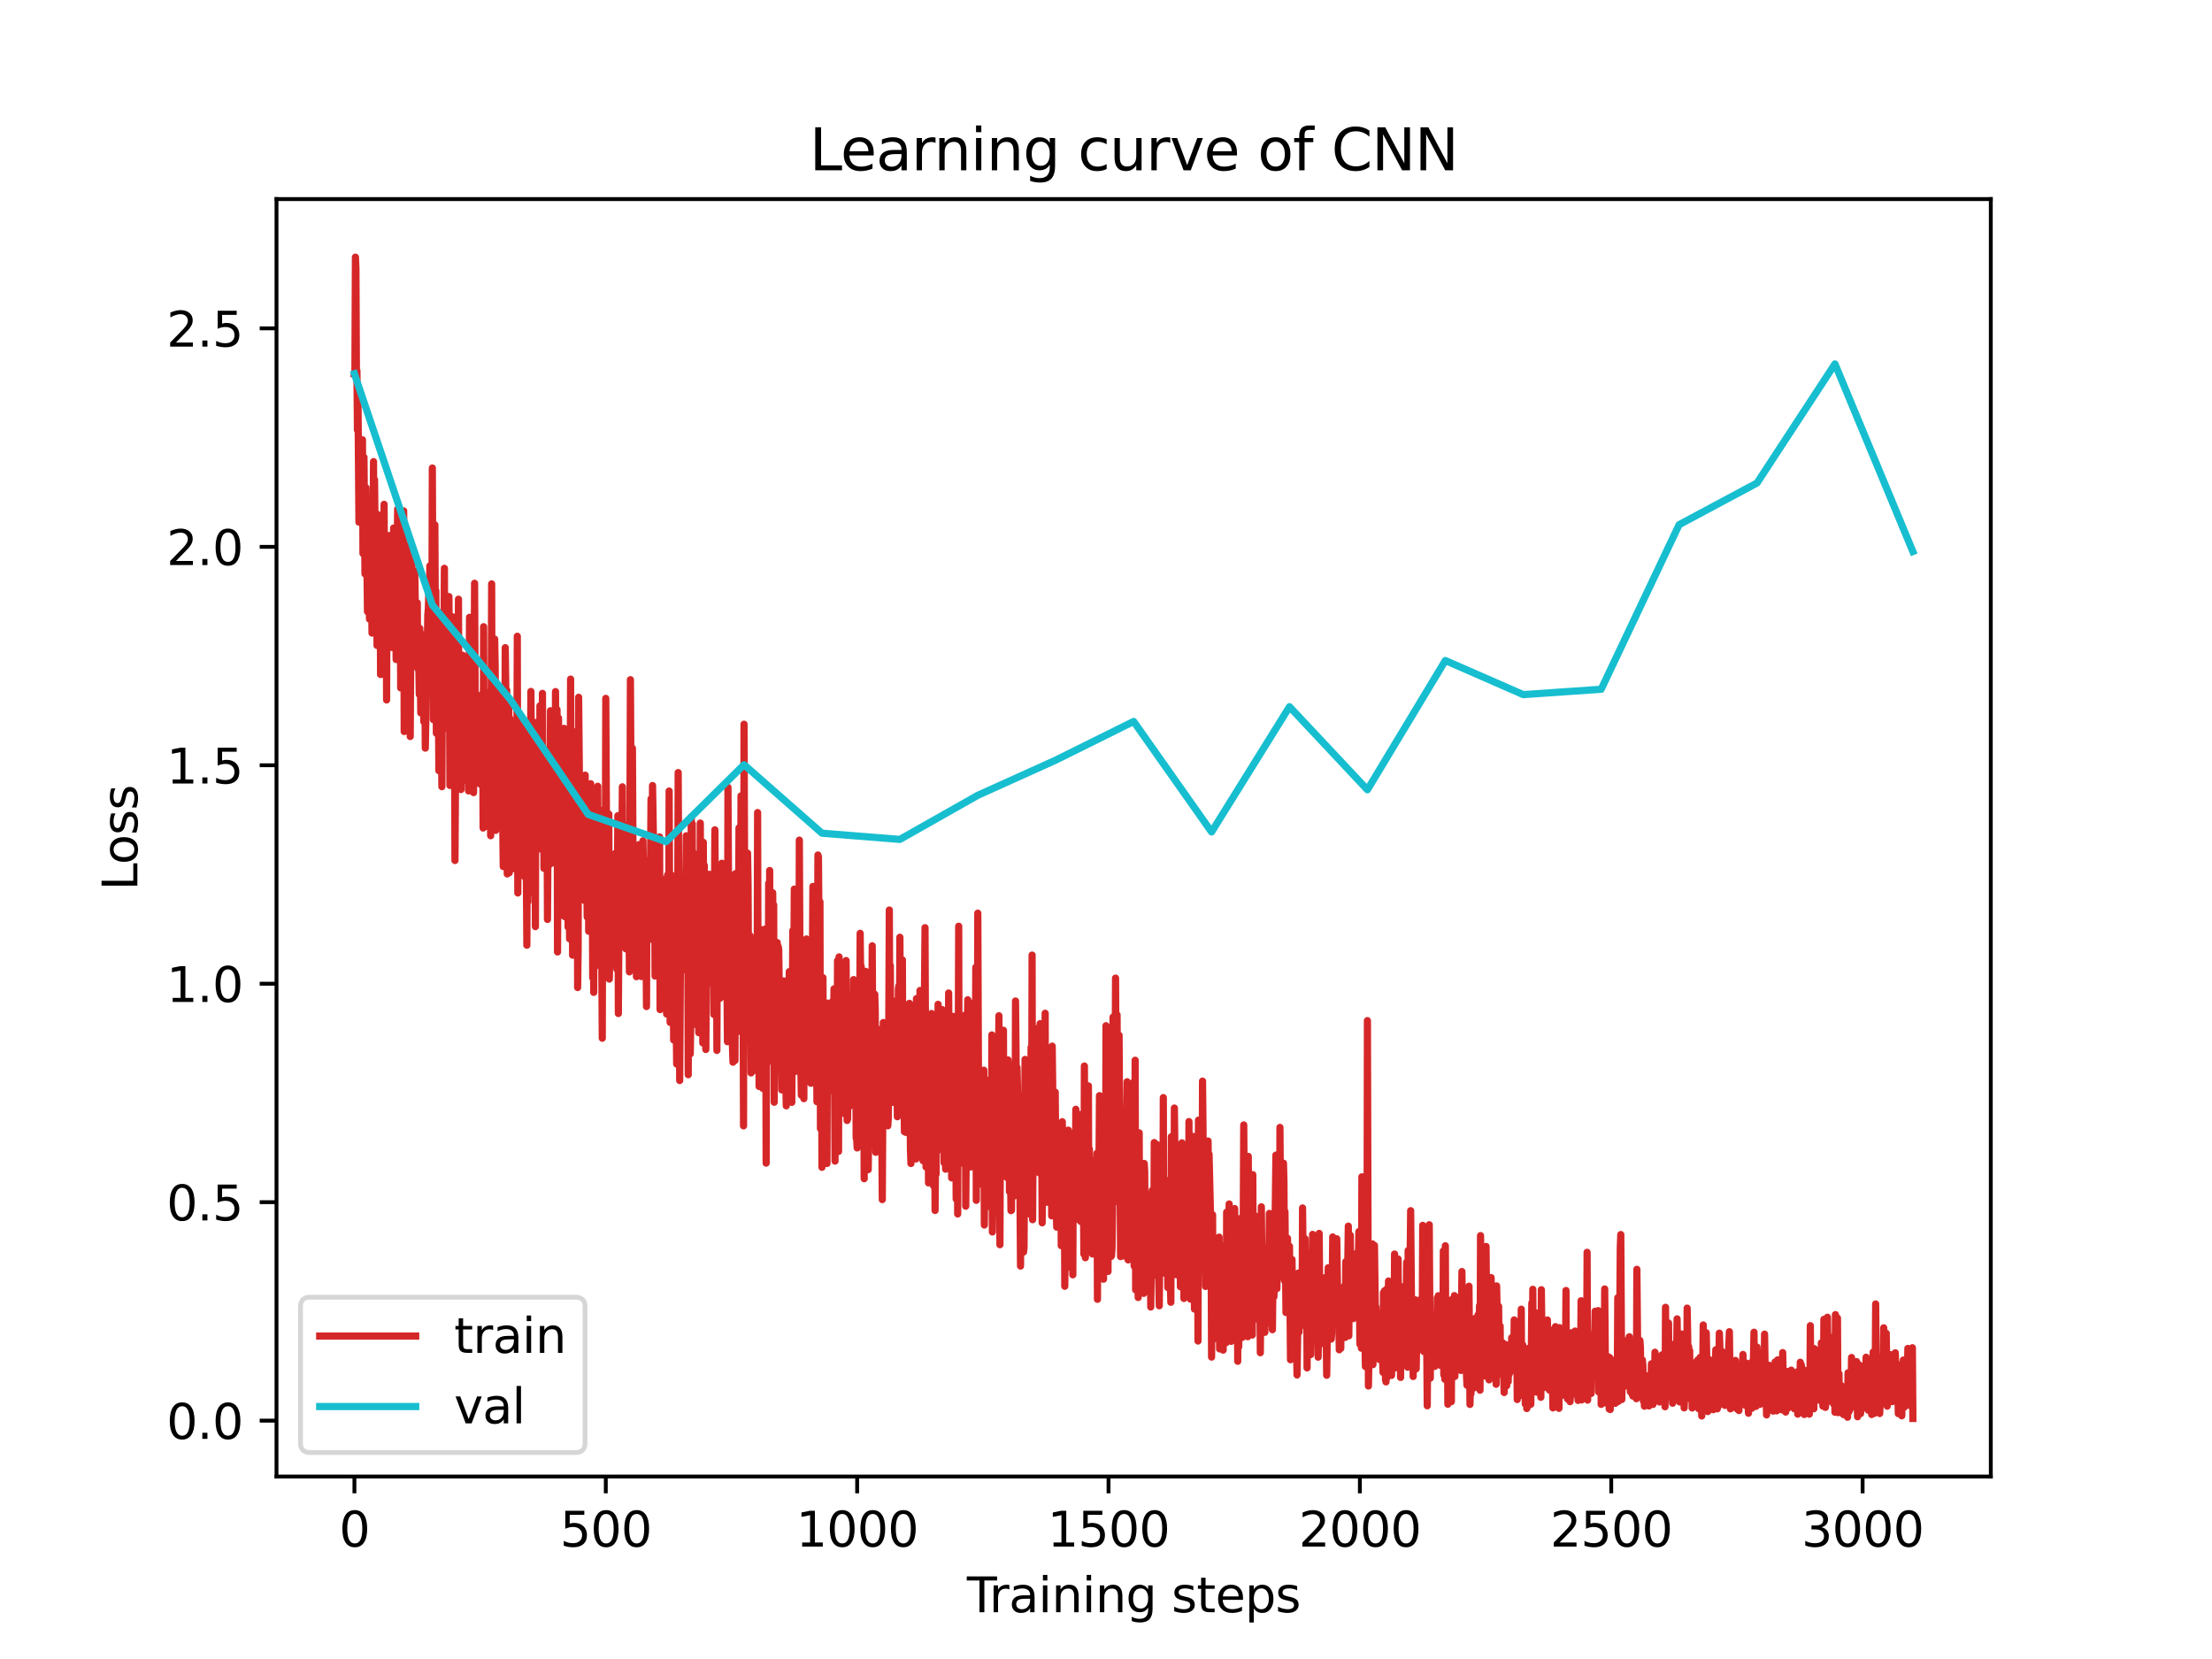 <?xml version="1.0" encoding="utf-8" standalone="no"?>
<!DOCTYPE svg PUBLIC "-//W3C//DTD SVG 1.1//EN"
  "http://www.w3.org/Graphics/SVG/1.1/DTD/svg11.dtd">
<svg xmlns:xlink="http://www.w3.org/1999/xlink" width="460.8pt" height="345.6pt" viewBox="0 0 460.8 345.6" xmlns="http://www.w3.org/2000/svg" version="1.1">
 <defs>
  <style type="text/css">*{stroke-linejoin: round; stroke-linecap: butt}</style>
 </defs>
 <g id="figure_1">
  <g id="patch_1">
   <path d="M 0 345.6 
L 460.8 345.6 
L 460.8 0 
L 0 0 
z
" style="fill: #ffffff"/>
  </g>
  <g id="axes_1">
   <g id="patch_2">
    <path d="M 57.6 307.584 
L 414.72 307.584 
L 414.72 41.472 
L 57.6 41.472 
z
" style="fill: #ffffff"/>
   </g>
   <g id="matplotlib.axis_1">
    <g id="xtick_1">
     <g id="line2d_1">
      <defs>
       <path id="m5910859697" d="M 0 0 
L 0 3.5 
" style="stroke: #000000; stroke-width: 0.8"/>
      </defs>
      <g>
       <use xlink:href="#m5910859697" x="73.833" y="307.584" style="stroke: #000000; stroke-width: 0.8"/>
      </g>
     </g>
     <g id="text_1">
      <!-- 0 -->
      <g transform="translate(70.651 322.182) scale(0.1 -0.1)">
       <defs>
        <path id="DejaVuSans-30" d="M 2034 4250 
Q 1547 4250 1301 3770 
Q 1056 3291 1056 2328 
Q 1056 1369 1301 889 
Q 1547 409 2034 409 
Q 2525 409 2770 889 
Q 3016 1369 3016 2328 
Q 3016 3291 2770 3770 
Q 2525 4250 2034 4250 
z
M 2034 4750 
Q 2819 4750 3233 4129 
Q 3647 3509 3647 2328 
Q 3647 1150 3233 529 
Q 2819 -91 2034 -91 
Q 1250 -91 836 529 
Q 422 1150 422 2328 
Q 422 3509 836 4129 
Q 1250 4750 2034 4750 
z
" transform="scale(0.016)"/>
       </defs>
       <use xlink:href="#DejaVuSans-30"/>
      </g>
     </g>
    </g>
    <g id="xtick_2">
     <g id="line2d_2">
      <g>
       <use xlink:href="#m5910859697" x="126.196" y="307.584" style="stroke: #000000; stroke-width: 0.8"/>
      </g>
     </g>
     <g id="text_2">
      <!-- 500 -->
      <g transform="translate(116.653 322.182) scale(0.1 -0.1)">
       <defs>
        <path id="DejaVuSans-35" d="M 691 4666 
L 3169 4666 
L 3169 4134 
L 1269 4134 
L 1269 2991 
Q 1406 3038 1543 3061 
Q 1681 3084 1819 3084 
Q 2600 3084 3056 2656 
Q 3513 2228 3513 1497 
Q 3513 744 3044 326 
Q 2575 -91 1722 -91 
Q 1428 -91 1123 -41 
Q 819 9 494 109 
L 494 744 
Q 775 591 1075 516 
Q 1375 441 1709 441 
Q 2250 441 2565 725 
Q 2881 1009 2881 1497 
Q 2881 1984 2565 2268 
Q 2250 2553 1709 2553 
Q 1456 2553 1204 2497 
Q 953 2441 691 2322 
L 691 4666 
z
" transform="scale(0.016)"/>
       </defs>
       <use xlink:href="#DejaVuSans-35"/>
       <use xlink:href="#DejaVuSans-30" x="63.623"/>
       <use xlink:href="#DejaVuSans-30" x="127.246"/>
      </g>
     </g>
    </g>
    <g id="xtick_3">
     <g id="line2d_3">
      <g>
       <use xlink:href="#m5910859697" x="178.56" y="307.584" style="stroke: #000000; stroke-width: 0.8"/>
      </g>
     </g>
     <g id="text_3">
      <!-- 1000 -->
      <g transform="translate(165.835 322.182) scale(0.1 -0.1)">
       <defs>
        <path id="DejaVuSans-31" d="M 794 531 
L 1825 531 
L 1825 4091 
L 703 3866 
L 703 4441 
L 1819 4666 
L 2450 4666 
L 2450 531 
L 3481 531 
L 3481 0 
L 794 0 
L 794 531 
z
" transform="scale(0.016)"/>
       </defs>
       <use xlink:href="#DejaVuSans-31"/>
       <use xlink:href="#DejaVuSans-30" x="63.623"/>
       <use xlink:href="#DejaVuSans-30" x="127.246"/>
       <use xlink:href="#DejaVuSans-30" x="190.869"/>
      </g>
     </g>
    </g>
    <g id="xtick_4">
     <g id="line2d_4">
      <g>
       <use xlink:href="#m5910859697" x="230.924" y="307.584" style="stroke: #000000; stroke-width: 0.8"/>
      </g>
     </g>
     <g id="text_4">
      <!-- 1500 -->
      <g transform="translate(218.199 322.182) scale(0.1 -0.1)">
       <use xlink:href="#DejaVuSans-31"/>
       <use xlink:href="#DejaVuSans-35" x="63.623"/>
       <use xlink:href="#DejaVuSans-30" x="127.246"/>
       <use xlink:href="#DejaVuSans-30" x="190.869"/>
      </g>
     </g>
    </g>
    <g id="xtick_5">
     <g id="line2d_5">
      <g>
       <use xlink:href="#m5910859697" x="283.287" y="307.584" style="stroke: #000000; stroke-width: 0.8"/>
      </g>
     </g>
     <g id="text_5">
      <!-- 2000 -->
      <g transform="translate(270.562 322.182) scale(0.1 -0.1)">
       <defs>
        <path id="DejaVuSans-32" d="M 1228 531 
L 3431 531 
L 3431 0 
L 469 0 
L 469 531 
Q 828 903 1448 1529 
Q 2069 2156 2228 2338 
Q 2531 2678 2651 2914 
Q 2772 3150 2772 3378 
Q 2772 3750 2511 3984 
Q 2250 4219 1831 4219 
Q 1534 4219 1204 4116 
Q 875 4013 500 3803 
L 500 4441 
Q 881 4594 1212 4672 
Q 1544 4750 1819 4750 
Q 2544 4750 2975 4387 
Q 3406 4025 3406 3419 
Q 3406 3131 3298 2873 
Q 3191 2616 2906 2266 
Q 2828 2175 2409 1742 
Q 1991 1309 1228 531 
z
" transform="scale(0.016)"/>
       </defs>
       <use xlink:href="#DejaVuSans-32"/>
       <use xlink:href="#DejaVuSans-30" x="63.623"/>
       <use xlink:href="#DejaVuSans-30" x="127.246"/>
       <use xlink:href="#DejaVuSans-30" x="190.869"/>
      </g>
     </g>
    </g>
    <g id="xtick_6">
     <g id="line2d_6">
      <g>
       <use xlink:href="#m5910859697" x="335.651" y="307.584" style="stroke: #000000; stroke-width: 0.8"/>
      </g>
     </g>
     <g id="text_6">
      <!-- 2500 -->
      <g transform="translate(322.926 322.182) scale(0.1 -0.1)">
       <use xlink:href="#DejaVuSans-32"/>
       <use xlink:href="#DejaVuSans-35" x="63.623"/>
       <use xlink:href="#DejaVuSans-30" x="127.246"/>
       <use xlink:href="#DejaVuSans-30" x="190.869"/>
      </g>
     </g>
    </g>
    <g id="xtick_7">
     <g id="line2d_7">
      <g>
       <use xlink:href="#m5910859697" x="388.015" y="307.584" style="stroke: #000000; stroke-width: 0.8"/>
      </g>
     </g>
     <g id="text_7">
      <!-- 3000 -->
      <g transform="translate(375.29 322.182) scale(0.1 -0.1)">
       <defs>
        <path id="DejaVuSans-33" d="M 2597 2516 
Q 3050 2419 3304 2112 
Q 3559 1806 3559 1356 
Q 3559 666 3084 287 
Q 2609 -91 1734 -91 
Q 1441 -91 1130 -33 
Q 819 25 488 141 
L 488 750 
Q 750 597 1062 519 
Q 1375 441 1716 441 
Q 2309 441 2620 675 
Q 2931 909 2931 1356 
Q 2931 1769 2642 2001 
Q 2353 2234 1838 2234 
L 1294 2234 
L 1294 2753 
L 1863 2753 
Q 2328 2753 2575 2939 
Q 2822 3125 2822 3475 
Q 2822 3834 2567 4026 
Q 2313 4219 1838 4219 
Q 1578 4219 1281 4162 
Q 984 4106 628 3988 
L 628 4550 
Q 988 4650 1302 4700 
Q 1616 4750 1894 4750 
Q 2613 4750 3031 4423 
Q 3450 4097 3450 3541 
Q 3450 3153 3228 2886 
Q 3006 2619 2597 2516 
z
" transform="scale(0.016)"/>
       </defs>
       <use xlink:href="#DejaVuSans-33"/>
       <use xlink:href="#DejaVuSans-30" x="63.623"/>
       <use xlink:href="#DejaVuSans-30" x="127.246"/>
       <use xlink:href="#DejaVuSans-30" x="190.869"/>
      </g>
     </g>
    </g>
    <g id="text_8">
     <!-- Training steps -->
     <g transform="translate(201.425 335.861) scale(0.1 -0.1)">
      <defs>
       <path id="DejaVuSans-54" d="M -19 4666 
L 3928 4666 
L 3928 4134 
L 2272 4134 
L 2272 0 
L 1638 0 
L 1638 4134 
L -19 4134 
L -19 4666 
z
" transform="scale(0.016)"/>
       <path id="DejaVuSans-72" d="M 2631 2963 
Q 2534 3019 2420 3045 
Q 2306 3072 2169 3072 
Q 1681 3072 1420 2755 
Q 1159 2438 1159 1844 
L 1159 0 
L 581 0 
L 581 3500 
L 1159 3500 
L 1159 2956 
Q 1341 3275 1631 3429 
Q 1922 3584 2338 3584 
Q 2397 3584 2469 3576 
Q 2541 3569 2628 3553 
L 2631 2963 
z
" transform="scale(0.016)"/>
       <path id="DejaVuSans-61" d="M 2194 1759 
Q 1497 1759 1228 1600 
Q 959 1441 959 1056 
Q 959 750 1161 570 
Q 1363 391 1709 391 
Q 2188 391 2477 730 
Q 2766 1069 2766 1631 
L 2766 1759 
L 2194 1759 
z
M 3341 1997 
L 3341 0 
L 2766 0 
L 2766 531 
Q 2569 213 2275 61 
Q 1981 -91 1556 -91 
Q 1019 -91 701 211 
Q 384 513 384 1019 
Q 384 1609 779 1909 
Q 1175 2209 1959 2209 
L 2766 2209 
L 2766 2266 
Q 2766 2663 2505 2880 
Q 2244 3097 1772 3097 
Q 1472 3097 1187 3025 
Q 903 2953 641 2809 
L 641 3341 
Q 956 3463 1253 3523 
Q 1550 3584 1831 3584 
Q 2591 3584 2966 3190 
Q 3341 2797 3341 1997 
z
" transform="scale(0.016)"/>
       <path id="DejaVuSans-69" d="M 603 3500 
L 1178 3500 
L 1178 0 
L 603 0 
L 603 3500 
z
M 603 4863 
L 1178 4863 
L 1178 4134 
L 603 4134 
L 603 4863 
z
" transform="scale(0.016)"/>
       <path id="DejaVuSans-6e" d="M 3513 2113 
L 3513 0 
L 2938 0 
L 2938 2094 
Q 2938 2591 2744 2837 
Q 2550 3084 2163 3084 
Q 1697 3084 1428 2787 
Q 1159 2491 1159 1978 
L 1159 0 
L 581 0 
L 581 3500 
L 1159 3500 
L 1159 2956 
Q 1366 3272 1645 3428 
Q 1925 3584 2291 3584 
Q 2894 3584 3203 3211 
Q 3513 2838 3513 2113 
z
" transform="scale(0.016)"/>
       <path id="DejaVuSans-67" d="M 2906 1791 
Q 2906 2416 2648 2759 
Q 2391 3103 1925 3103 
Q 1463 3103 1205 2759 
Q 947 2416 947 1791 
Q 947 1169 1205 825 
Q 1463 481 1925 481 
Q 2391 481 2648 825 
Q 2906 1169 2906 1791 
z
M 3481 434 
Q 3481 -459 3084 -895 
Q 2688 -1331 1869 -1331 
Q 1566 -1331 1297 -1286 
Q 1028 -1241 775 -1147 
L 775 -588 
Q 1028 -725 1275 -790 
Q 1522 -856 1778 -856 
Q 2344 -856 2625 -561 
Q 2906 -266 2906 331 
L 2906 616 
Q 2728 306 2450 153 
Q 2172 0 1784 0 
Q 1141 0 747 490 
Q 353 981 353 1791 
Q 353 2603 747 3093 
Q 1141 3584 1784 3584 
Q 2172 3584 2450 3431 
Q 2728 3278 2906 2969 
L 2906 3500 
L 3481 3500 
L 3481 434 
z
" transform="scale(0.016)"/>
       <path id="DejaVuSans-20" transform="scale(0.016)"/>
       <path id="DejaVuSans-73" d="M 2834 3397 
L 2834 2853 
Q 2591 2978 2328 3040 
Q 2066 3103 1784 3103 
Q 1356 3103 1142 2972 
Q 928 2841 928 2578 
Q 928 2378 1081 2264 
Q 1234 2150 1697 2047 
L 1894 2003 
Q 2506 1872 2764 1633 
Q 3022 1394 3022 966 
Q 3022 478 2636 193 
Q 2250 -91 1575 -91 
Q 1294 -91 989 -36 
Q 684 19 347 128 
L 347 722 
Q 666 556 975 473 
Q 1284 391 1588 391 
Q 1994 391 2212 530 
Q 2431 669 2431 922 
Q 2431 1156 2273 1281 
Q 2116 1406 1581 1522 
L 1381 1569 
Q 847 1681 609 1914 
Q 372 2147 372 2553 
Q 372 3047 722 3315 
Q 1072 3584 1716 3584 
Q 2034 3584 2315 3537 
Q 2597 3491 2834 3397 
z
" transform="scale(0.016)"/>
       <path id="DejaVuSans-74" d="M 1172 4494 
L 1172 3500 
L 2356 3500 
L 2356 3053 
L 1172 3053 
L 1172 1153 
Q 1172 725 1289 603 
Q 1406 481 1766 481 
L 2356 481 
L 2356 0 
L 1766 0 
Q 1100 0 847 248 
Q 594 497 594 1153 
L 594 3053 
L 172 3053 
L 172 3500 
L 594 3500 
L 594 4494 
L 1172 4494 
z
" transform="scale(0.016)"/>
       <path id="DejaVuSans-65" d="M 3597 1894 
L 3597 1613 
L 953 1613 
Q 991 1019 1311 708 
Q 1631 397 2203 397 
Q 2534 397 2845 478 
Q 3156 559 3463 722 
L 3463 178 
Q 3153 47 2828 -22 
Q 2503 -91 2169 -91 
Q 1331 -91 842 396 
Q 353 884 353 1716 
Q 353 2575 817 3079 
Q 1281 3584 2069 3584 
Q 2775 3584 3186 3129 
Q 3597 2675 3597 1894 
z
M 3022 2063 
Q 3016 2534 2758 2815 
Q 2500 3097 2075 3097 
Q 1594 3097 1305 2825 
Q 1016 2553 972 2059 
L 3022 2063 
z
" transform="scale(0.016)"/>
       <path id="DejaVuSans-70" d="M 1159 525 
L 1159 -1331 
L 581 -1331 
L 581 3500 
L 1159 3500 
L 1159 2969 
Q 1341 3281 1617 3432 
Q 1894 3584 2278 3584 
Q 2916 3584 3314 3078 
Q 3713 2572 3713 1747 
Q 3713 922 3314 415 
Q 2916 -91 2278 -91 
Q 1894 -91 1617 61 
Q 1341 213 1159 525 
z
M 3116 1747 
Q 3116 2381 2855 2742 
Q 2594 3103 2138 3103 
Q 1681 3103 1420 2742 
Q 1159 2381 1159 1747 
Q 1159 1113 1420 752 
Q 1681 391 2138 391 
Q 2594 391 2855 752 
Q 3116 1113 3116 1747 
z
" transform="scale(0.016)"/>
      </defs>
      <use xlink:href="#DejaVuSans-54"/>
      <use xlink:href="#DejaVuSans-72" x="46.334"/>
      <use xlink:href="#DejaVuSans-61" x="87.447"/>
      <use xlink:href="#DejaVuSans-69" x="148.727"/>
      <use xlink:href="#DejaVuSans-6e" x="176.51"/>
      <use xlink:href="#DejaVuSans-69" x="239.889"/>
      <use xlink:href="#DejaVuSans-6e" x="267.672"/>
      <use xlink:href="#DejaVuSans-67" x="331.051"/>
      <use xlink:href="#DejaVuSans-20" x="394.527"/>
      <use xlink:href="#DejaVuSans-73" x="426.314"/>
      <use xlink:href="#DejaVuSans-74" x="478.414"/>
      <use xlink:href="#DejaVuSans-65" x="517.623"/>
      <use xlink:href="#DejaVuSans-70" x="579.146"/>
      <use xlink:href="#DejaVuSans-73" x="642.623"/>
     </g>
    </g>
   </g>
   <g id="matplotlib.axis_2">
    <g id="ytick_1">
     <g id="line2d_8">
      <defs>
       <path id="m9d809f11b1" d="M 0 0 
L -3.5 0 
" style="stroke: #000000; stroke-width: 0.8"/>
      </defs>
      <g>
       <use xlink:href="#m9d809f11b1" x="57.6" y="295.944" style="stroke: #000000; stroke-width: 0.8"/>
      </g>
     </g>
     <g id="text_9">
      <!-- 0.0 -->
      <g transform="translate(34.697 299.743) scale(0.1 -0.1)">
       <defs>
        <path id="DejaVuSans-2e" d="M 684 794 
L 1344 794 
L 1344 0 
L 684 0 
L 684 794 
z
" transform="scale(0.016)"/>
       </defs>
       <use xlink:href="#DejaVuSans-30"/>
       <use xlink:href="#DejaVuSans-2e" x="63.623"/>
       <use xlink:href="#DejaVuSans-30" x="95.41"/>
      </g>
     </g>
    </g>
    <g id="ytick_2">
     <g id="line2d_9">
      <g>
       <use xlink:href="#m9d809f11b1" x="57.6" y="250.436" style="stroke: #000000; stroke-width: 0.8"/>
      </g>
     </g>
     <g id="text_10">
      <!-- 0.5 -->
      <g transform="translate(34.697 254.235) scale(0.1 -0.1)">
       <use xlink:href="#DejaVuSans-30"/>
       <use xlink:href="#DejaVuSans-2e" x="63.623"/>
       <use xlink:href="#DejaVuSans-35" x="95.41"/>
      </g>
     </g>
    </g>
    <g id="ytick_3">
     <g id="line2d_10">
      <g>
       <use xlink:href="#m9d809f11b1" x="57.6" y="204.928" style="stroke: #000000; stroke-width: 0.8"/>
      </g>
     </g>
     <g id="text_11">
      <!-- 1.0 -->
      <g transform="translate(34.697 208.727) scale(0.1 -0.1)">
       <use xlink:href="#DejaVuSans-31"/>
       <use xlink:href="#DejaVuSans-2e" x="63.623"/>
       <use xlink:href="#DejaVuSans-30" x="95.41"/>
      </g>
     </g>
    </g>
    <g id="ytick_4">
     <g id="line2d_11">
      <g>
       <use xlink:href="#m9d809f11b1" x="57.6" y="159.42" style="stroke: #000000; stroke-width: 0.8"/>
      </g>
     </g>
     <g id="text_12">
      <!-- 1.5 -->
      <g transform="translate(34.697 163.219) scale(0.1 -0.1)">
       <use xlink:href="#DejaVuSans-31"/>
       <use xlink:href="#DejaVuSans-2e" x="63.623"/>
       <use xlink:href="#DejaVuSans-35" x="95.41"/>
      </g>
     </g>
    </g>
    <g id="ytick_5">
     <g id="line2d_12">
      <g>
       <use xlink:href="#m9d809f11b1" x="57.6" y="113.912" style="stroke: #000000; stroke-width: 0.8"/>
      </g>
     </g>
     <g id="text_13">
      <!-- 2.0 -->
      <g transform="translate(34.697 117.712) scale(0.1 -0.1)">
       <use xlink:href="#DejaVuSans-32"/>
       <use xlink:href="#DejaVuSans-2e" x="63.623"/>
       <use xlink:href="#DejaVuSans-30" x="95.41"/>
      </g>
     </g>
    </g>
    <g id="ytick_6">
     <g id="line2d_13">
      <g>
       <use xlink:href="#m9d809f11b1" x="57.6" y="68.405" style="stroke: #000000; stroke-width: 0.8"/>
      </g>
     </g>
     <g id="text_14">
      <!-- 2.5 -->
      <g transform="translate(34.697 72.204) scale(0.1 -0.1)">
       <use xlink:href="#DejaVuSans-32"/>
       <use xlink:href="#DejaVuSans-2e" x="63.623"/>
       <use xlink:href="#DejaVuSans-35" x="95.41"/>
      </g>
     </g>
    </g>
    <g id="text_15">
     <!-- Loss -->
     <g transform="translate(28.617 185.495) rotate(-90) scale(0.1 -0.1)">
      <defs>
       <path id="DejaVuSans-4c" d="M 628 4666 
L 1259 4666 
L 1259 531 
L 3531 531 
L 3531 0 
L 628 0 
L 628 4666 
z
" transform="scale(0.016)"/>
       <path id="DejaVuSans-6f" d="M 1959 3097 
Q 1497 3097 1228 2736 
Q 959 2375 959 1747 
Q 959 1119 1226 758 
Q 1494 397 1959 397 
Q 2419 397 2687 759 
Q 2956 1122 2956 1747 
Q 2956 2369 2687 2733 
Q 2419 3097 1959 3097 
z
M 1959 3584 
Q 2709 3584 3137 3096 
Q 3566 2609 3566 1747 
Q 3566 888 3137 398 
Q 2709 -91 1959 -91 
Q 1206 -91 779 398 
Q 353 888 353 1747 
Q 353 2609 779 3096 
Q 1206 3584 1959 3584 
z
" transform="scale(0.016)"/>
      </defs>
      <use xlink:href="#DejaVuSans-4c"/>
      <use xlink:href="#DejaVuSans-6f" x="53.963"/>
      <use xlink:href="#DejaVuSans-73" x="115.145"/>
      <use xlink:href="#DejaVuSans-73" x="167.244"/>
     </g>
    </g>
   </g>
   <g id="line2d_14">
    <path d="M 73.833 77.964 
L 73.937 77.487 
L 74.042 53.568 
L 74.147 55.952 
L 74.252 78.348 
L 74.356 77.211 
L 74.461 89.584 
L 74.566 82.149 
L 74.775 108.775 
L 74.88 97.934 
L 74.985 101.909 
L 75.089 95.925 
L 75.194 102.931 
L 75.299 101.792 
L 75.508 91.619 
L 75.613 115.305 
L 75.823 95.26 
L 76.032 119.548 
L 76.137 118.727 
L 76.241 101.598 
L 76.556 127.431 
L 76.66 111.58 
L 76.765 114.462 
L 76.975 128.977 
L 77.079 104.99 
L 77.184 122.327 
L 77.289 116.566 
L 77.393 120.431 
L 77.498 131.882 
L 77.603 131.128 
L 77.812 96.17 
L 77.917 124.95 
L 78.022 99.915 
L 78.231 119.017 
L 78.336 122.166 
L 78.441 114.452 
L 78.545 134.463 
L 78.65 133.115 
L 78.755 107.206 
L 78.86 127.056 
L 78.964 117.955 
L 79.069 123.997 
L 79.174 115.743 
L 79.279 140.509 
L 79.383 108.11 
L 79.593 118.286 
L 79.697 140.458 
L 79.802 116.399 
L 79.907 134.747 
L 80.012 105.056 
L 80.116 126.024 
L 80.221 116.484 
L 80.326 122.535 
L 80.431 120.976 
L 80.535 145.813 
L 80.64 117.444 
L 80.849 130.259 
L 80.954 111.557 
L 81.373 131.646 
L 81.478 119.361 
L 81.687 134.888 
L 81.792 120.047 
L 81.897 125.27 
L 82.001 109.993 
L 82.106 115.32 
L 82.211 134.264 
L 82.316 115.33 
L 82.525 137.397 
L 82.839 106.047 
L 83.153 129.715 
L 83.363 114.223 
L 83.468 143.307 
L 83.572 137.277 
L 83.677 119.544 
L 83.782 127.623 
L 83.887 123.427 
L 83.991 135.068 
L 84.096 106.431 
L 84.201 152.391 
L 84.515 124.706 
L 84.62 121.975 
L 84.829 113.743 
L 85.143 147.2 
L 85.248 117.985 
L 85.353 125.877 
L 85.457 153.43 
L 85.667 119.192 
L 85.772 115.883 
L 85.876 120.68 
L 86.086 138.466 
L 86.191 124.505 
L 86.295 125.685 
L 86.4 119.01 
L 86.714 138.602 
L 86.924 125.591 
L 87.028 139.262 
L 87.133 137.031 
L 87.238 137.308 
L 87.343 144.662 
L 87.447 130.896 
L 87.657 148.504 
L 87.866 144.309 
L 87.971 148.124 
L 88.076 132.177 
L 88.285 150.341 
L 88.39 137.27 
L 88.495 142.232 
L 88.599 155.851 
L 88.704 150.287 
L 88.809 138.151 
L 88.913 140.463 
L 89.123 127.966 
L 89.228 126.831 
L 89.332 123.662 
L 89.437 133.667 
L 89.542 117.883 
L 89.647 141.371 
L 89.856 120.873 
L 89.961 132.891 
L 90.065 97.499 
L 90.275 149.916 
L 90.38 115.881 
L 90.484 131.675 
L 90.589 109.319 
L 90.694 130.011 
L 90.799 123.073 
L 90.903 152.753 
L 91.008 145.339 
L 91.113 127.572 
L 91.217 131.865 
L 91.427 160.549 
L 91.532 144.436 
L 91.636 146.197 
L 91.741 131.361 
L 91.846 155.118 
L 91.951 152.02 
L 92.055 163.885 
L 92.16 139.577 
L 92.265 151.604 
L 92.369 148.703 
L 92.579 118.39 
L 92.684 151.74 
L 92.998 137.351 
L 93.103 136.779 
L 93.207 133.512 
L 93.417 143.858 
L 93.521 124.274 
L 93.731 163.629 
L 93.836 141.112 
L 93.94 151.983 
L 94.045 147.669 
L 94.255 128.478 
L 94.359 152.706 
L 94.464 152.082 
L 94.569 141.268 
L 94.673 149.489 
L 94.778 179.257 
L 94.988 148.944 
L 95.092 156.144 
L 95.407 144.724 
L 95.511 124.826 
L 95.616 161.592 
L 95.825 141.524 
L 96.035 164.478 
L 96.14 137.013 
L 96.244 146.607 
L 96.349 136.488 
L 96.454 162.617 
L 96.663 145.235 
L 96.977 160.902 
L 97.187 139.478 
L 97.292 146.338 
L 97.396 145.188 
L 97.606 164.766 
L 97.815 128.593 
L 97.92 161.445 
L 98.129 130.391 
L 98.234 147.252 
L 98.339 142.819 
L 98.444 160.956 
L 98.548 147.808 
L 98.653 165.119 
L 98.863 121.504 
L 99.072 161.961 
L 99.177 153.102 
L 99.281 158.855 
L 99.386 146.245 
L 99.491 148.53 
L 99.596 160.376 
L 99.7 157.533 
L 99.805 149.324 
L 100.015 163.327 
L 100.119 145.966 
L 100.224 160.289 
L 100.433 144.565 
L 100.538 152.216 
L 100.643 172.493 
L 100.748 130.55 
L 100.852 166.003 
L 100.957 147.195 
L 101.062 148.108 
L 101.167 153.184 
L 101.271 172.14 
L 101.376 150.264 
L 101.481 157.905 
L 101.585 151.363 
L 101.69 160.032 
L 101.795 144.281 
L 101.9 161.002 
L 102.004 154.441 
L 102.214 174.101 
L 102.423 121.634 
L 102.528 166.382 
L 102.842 148.243 
L 102.947 151.561 
L 103.052 133.138 
L 103.156 139.058 
L 103.261 172.987 
L 103.471 153.804 
L 103.575 147.291 
L 103.68 163.068 
L 103.785 144.541 
L 103.889 161.8 
L 103.994 148.442 
L 104.099 152.001 
L 104.204 163.136 
L 104.413 144.543 
L 104.832 180.521 
L 104.937 153.066 
L 105.041 167.892 
L 105.146 164.993 
L 105.251 134.918 
L 105.356 142.811 
L 105.46 163.505 
L 105.565 143.757 
L 105.67 182.055 
L 105.775 150.817 
L 105.879 160.045 
L 105.984 145.755 
L 106.089 181.805 
L 106.193 149.624 
L 106.298 153.379 
L 106.403 170.003 
L 106.612 155.678 
L 106.717 159.274 
L 106.822 155.643 
L 107.136 180.97 
L 107.241 151.625 
L 107.345 174.326 
L 107.45 163.298 
L 107.555 174.718 
L 107.66 161.19 
L 107.764 132.542 
L 107.869 186.026 
L 107.974 161.442 
L 108.288 171.674 
L 108.393 170.531 
L 108.497 159.721 
L 108.602 172.273 
L 108.707 169.136 
L 108.812 174.69 
L 108.916 170.8 
L 109.126 150.076 
L 109.231 159.98 
L 109.335 182.699 
L 109.44 163.793 
L 109.545 165.972 
L 109.754 196.912 
L 109.859 171.962 
L 109.964 187.873 
L 110.173 165.06 
L 110.278 171.3 
L 110.383 154.797 
L 110.487 169.724 
L 110.592 144.04 
L 110.697 154.355 
L 110.801 185.957 
L 110.906 163.747 
L 111.116 171.044 
L 111.22 157.586 
L 111.325 179.941 
L 111.43 156.946 
L 111.535 193.03 
L 111.639 150.501 
L 111.744 167.096 
L 111.953 155.985 
L 112.163 166.045 
L 112.372 176.853 
L 112.477 147.028 
L 112.687 168.039 
L 112.791 150.773 
L 112.896 174.299 
L 113.001 144.439 
L 113.105 169.63 
L 113.21 157.818 
L 113.315 180.893 
L 113.42 172.917 
L 113.524 173.998 
L 113.734 157.054 
L 113.839 179.658 
L 113.943 162.982 
L 114.048 191.537 
L 114.257 161.652 
L 114.362 173.73 
L 114.467 155.869 
L 114.572 180.037 
L 114.676 148.061 
L 114.781 170.179 
L 114.991 157.027 
L 115.2 151.607 
L 115.305 156.393 
L 115.409 179.732 
L 115.514 159.988 
L 115.619 173.424 
L 115.724 144.067 
L 115.828 167.636 
L 115.933 166.605 
L 116.038 147.829 
L 116.143 198.313 
L 116.352 149.57 
L 116.457 176.562 
L 116.561 169.928 
L 116.666 174.597 
L 116.771 174.076 
L 116.876 178.341 
L 116.98 167.618 
L 117.085 176.292 
L 117.19 161.022 
L 117.295 168.429 
L 117.399 190.764 
L 117.504 151.726 
L 117.609 159.861 
L 117.713 190.985 
L 117.818 182.166 
L 117.923 158.087 
L 118.028 188.445 
L 118.132 153.821 
L 118.342 193.128 
L 118.447 170.615 
L 118.551 177.985 
L 118.656 195.58 
L 118.865 141.471 
L 118.97 176.114 
L 119.075 162.894 
L 119.18 167.944 
L 119.284 198.987 
L 119.389 154.535 
L 119.494 190.101 
L 119.703 175.559 
L 119.808 163.573 
L 119.913 167.223 
L 120.017 174.774 
L 120.122 172.656 
L 120.227 152.248 
L 120.332 205.725 
L 120.436 197.656 
L 120.541 145.258 
L 120.751 167.62 
L 120.96 169.335 
L 121.169 184.325 
L 121.274 173.998 
L 121.379 177.51 
L 121.484 175.084 
L 121.588 175.572 
L 121.693 187.564 
L 121.903 161.481 
L 122.112 182.766 
L 122.217 179.437 
L 122.321 191.021 
L 122.426 172.989 
L 122.531 174.533 
L 122.636 193.998 
L 122.74 163.776 
L 122.95 182.88 
L 123.055 163.268 
L 123.264 183.121 
L 123.369 176.434 
L 123.473 203.667 
L 123.578 167.042 
L 123.683 206.73 
L 123.788 174.732 
L 123.892 183.034 
L 123.997 201.32 
L 124.207 180.864 
L 124.311 199.93 
L 124.521 163.789 
L 124.625 186.259 
L 124.73 178.633 
L 124.835 197.561 
L 124.94 190.337 
L 125.044 199.277 
L 125.254 181.872 
L 125.463 216.283 
L 125.568 173.726 
L 125.673 193.077 
L 125.777 168.675 
L 125.987 193.539 
L 126.092 184.513 
L 126.196 145.481 
L 126.406 185.575 
L 126.511 183.714 
L 126.615 198.983 
L 126.825 169.566 
L 126.929 203.961 
L 127.034 199.566 
L 127.244 179.396 
L 127.348 187.624 
L 127.453 179.143 
L 127.663 183.679 
L 128.081 194.21 
L 128.186 177.777 
L 128.291 188.591 
L 128.396 180.652 
L 128.5 201.883 
L 128.71 169.92 
L 128.815 211.134 
L 129.024 178.7 
L 129.129 182.894 
L 129.233 179.012 
L 129.443 190.47 
L 129.652 163.911 
L 129.757 187.084 
L 129.862 171.651 
L 130.176 188.075 
L 130.281 173.975 
L 130.385 197.662 
L 130.49 183.956 
L 130.595 191.619 
L 130.7 188.574 
L 130.804 193.275 
L 130.909 172.886 
L 131.119 202.457 
L 131.328 141.592 
L 131.642 199.03 
L 131.747 155.864 
L 131.956 196.407 
L 132.166 176.883 
L 132.271 193.651 
L 132.48 185.166 
L 132.585 203.461 
L 132.689 189.873 
L 132.794 191.204 
L 132.899 188.423 
L 133.004 199.329 
L 133.108 175.946 
L 133.213 189.556 
L 133.318 176.925 
L 133.423 189.174 
L 133.527 187.174 
L 133.632 203.432 
L 133.841 180.122 
L 133.946 175.14 
L 134.051 183.322 
L 134.156 179.777 
L 134.26 188.284 
L 134.365 179.169 
L 134.47 182.778 
L 134.679 209.683 
L 134.784 181.845 
L 134.889 190.896 
L 134.993 180.69 
L 135.098 182.669 
L 135.203 182.569 
L 135.308 195.694 
L 135.412 192.485 
L 135.622 166.415 
L 135.831 192.348 
L 135.936 163.639 
L 136.145 175.998 
L 136.355 178.878 
L 136.46 203.335 
L 136.564 187.444 
L 136.669 199.174 
L 136.983 179.332 
L 137.088 187.199 
L 137.297 182.446 
L 137.402 174.352 
L 137.507 210.325 
L 137.612 183.371 
L 137.716 200.53 
L 137.926 186.363 
L 138.031 193.868 
L 138.24 183.172 
L 138.345 184.857 
L 138.449 197.029 
L 138.554 187.393 
L 138.659 207.47 
L 138.764 190.898 
L 138.868 211.232 
L 139.078 182.25 
L 139.183 185.973 
L 139.287 201.681 
L 139.392 164.787 
L 139.601 212.988 
L 139.706 185.54 
L 139.811 193.494 
L 139.916 182.324 
L 140.125 199.323 
L 140.23 202.318 
L 140.335 216.641 
L 140.544 194.969 
L 140.649 192.559 
L 140.963 221.661 
L 141.068 189.848 
L 141.172 191.445 
L 141.277 160.94 
L 141.591 225.095 
L 141.801 191.961 
L 141.905 202.327 
L 142.01 189.943 
L 142.115 192.813 
L 142.324 183.5 
L 142.429 192.132 
L 142.534 182.956 
L 142.639 183.583 
L 142.743 199.552 
L 142.953 174.11 
L 143.162 198.646 
L 143.267 190.034 
L 143.372 223.882 
L 143.476 182.741 
L 143.581 192.197 
L 143.791 219.545 
L 143.895 213.306 
L 144 170.21 
L 144.105 179.985 
L 144.209 171.597 
L 144.314 200.121 
L 144.419 177.576 
L 144.524 208.326 
L 144.733 190.357 
L 144.943 208.04 
L 145.047 185.847 
L 145.152 213.502 
L 145.257 196.404 
L 145.571 215.139 
L 145.676 190.713 
L 145.78 204.652 
L 145.885 171.461 
L 145.99 201.708 
L 146.095 184.938 
L 146.199 194.251 
L 146.304 190.658 
L 146.409 217.27 
L 146.513 175.465 
L 146.618 198.773 
L 146.723 180.268 
L 146.828 205.297 
L 146.932 199.854 
L 147.037 218.632 
L 147.247 189.747 
L 147.351 193.34 
L 147.456 198.522 
L 147.561 189.317 
L 147.665 200.105 
L 147.77 182.135 
L 147.98 191.737 
L 148.084 188.046 
L 148.189 191.56 
L 148.294 204.834 
L 148.503 189.504 
L 148.608 195.729 
L 148.713 211.348 
L 148.922 172.869 
L 149.132 202.487 
L 149.236 180.803 
L 149.341 218.823 
L 149.446 190.24 
L 149.551 206.323 
L 149.76 184.298 
L 149.969 207.974 
L 150.074 205.498 
L 150.179 207.742 
L 150.388 179.823 
L 150.493 203.512 
L 150.598 182.835 
L 150.703 200.842 
L 150.807 192.269 
L 150.912 193.479 
L 151.121 198.08 
L 151.331 192.016 
L 151.54 217.006 
L 151.645 164.016 
L 151.959 216.886 
L 152.169 196.335 
L 152.273 204.917 
L 152.378 203.649 
L 152.588 218.051 
L 152.692 221.278 
L 152.902 192.745 
L 153.111 220.919 
L 153.216 181.991 
L 153.425 215.087 
L 153.53 209.935 
L 153.635 193.528 
L 153.74 210.591 
L 153.949 172.468 
L 154.054 176.941 
L 154.263 196.936 
L 154.368 165.794 
L 154.473 204.648 
L 154.577 201.146 
L 154.682 212.788 
L 154.787 203.417 
L 154.892 234.542 
L 154.996 150.864 
L 155.206 205.184 
L 155.311 204.816 
L 155.415 191.209 
L 155.625 206.065 
L 155.729 177.73 
L 155.834 183.936 
L 155.939 206.946 
L 156.044 199.544 
L 156.148 210.718 
L 156.253 194.929 
L 156.463 223.513 
L 156.672 201.149 
L 156.881 218.715 
L 157.091 202.259 
L 157.196 215.955 
L 157.405 205.355 
L 157.51 200.134 
L 157.615 223.072 
L 157.719 210.238 
L 157.824 169.269 
L 157.929 213.106 
L 158.033 204.1 
L 158.138 226.33 
L 158.243 220.566 
L 158.348 193.581 
L 158.452 218.67 
L 158.557 205.429 
L 158.662 214.24 
L 158.767 208.089 
L 158.871 226.718 
L 158.976 204.152 
L 159.185 211.082 
L 159.29 193.574 
L 159.395 206.737 
L 159.5 201.294 
L 159.604 242.303 
L 159.709 198.997 
L 159.814 213.072 
L 159.919 209.735 
L 160.023 220.201 
L 160.128 184.005 
L 160.233 207.654 
L 160.337 181.336 
L 160.442 216.61 
L 160.547 195.839 
L 160.652 219.427 
L 160.756 209.444 
L 160.861 221.159 
L 160.966 185.975 
L 161.071 203.96 
L 161.175 188.493 
L 161.28 229.62 
L 161.385 196.347 
L 161.594 220.933 
L 161.908 196.351 
L 162.013 214.701 
L 162.118 197.182 
L 162.223 197.797 
L 162.537 221.679 
L 162.641 216.085 
L 162.746 218.18 
L 162.851 227.052 
L 163.06 208.632 
L 163.165 210.848 
L 163.27 204.335 
L 163.479 219.542 
L 163.584 218.604 
L 163.793 230.363 
L 164.003 210.689 
L 164.212 215.988 
L 164.317 212.72 
L 164.422 202.407 
L 164.527 217.583 
L 164.631 210.709 
L 164.736 211.808 
L 164.841 207.349 
L 164.945 229.647 
L 165.155 193.864 
L 165.26 220.805 
L 165.469 185.209 
L 165.679 223.215 
L 165.888 216.054 
L 165.993 213.997 
L 166.097 216.324 
L 166.202 203.569 
L 166.307 205.981 
L 166.412 212.136 
L 166.516 175.017 
L 166.726 216.549 
L 166.935 228.149 
L 167.04 196.57 
L 167.145 207.323 
L 167.249 203.893 
L 167.459 228.872 
L 167.564 200.56 
L 167.668 210.816 
L 167.773 196.512 
L 167.878 207.044 
L 167.983 195.599 
L 168.192 214.951 
L 168.297 210.909 
L 168.401 199.292 
L 168.506 221.985 
L 168.716 200.594 
L 168.82 201.01 
L 168.925 225.665 
L 169.03 224.985 
L 169.135 196.476 
L 169.239 200.111 
L 169.344 184.653 
L 169.449 215.164 
L 169.553 193.268 
L 169.658 196.538 
L 169.763 209.446 
L 169.972 200.561 
L 170.182 229.505 
L 170.391 178.11 
L 170.496 178.496 
L 170.705 205.164 
L 170.81 187.845 
L 170.915 235.109 
L 171.124 205.781 
L 171.229 243.169 
L 171.439 203.666 
L 171.543 230.665 
L 171.648 229.682 
L 171.753 210.413 
L 171.857 226.786 
L 172.067 217.638 
L 172.172 222.822 
L 172.276 242.381 
L 172.381 208.972 
L 172.486 226.876 
L 172.591 225.799 
L 172.695 227.287 
L 172.8 225.063 
L 172.905 214.277 
L 173.009 219.055 
L 173.114 218.952 
L 173.219 215.97 
L 173.324 208.724 
L 173.428 225.505 
L 173.743 205.993 
L 173.952 241.877 
L 174.057 210.437 
L 174.266 230.019 
L 174.371 225.116 
L 174.476 200.124 
L 174.685 239.865 
L 174.79 199.341 
L 174.895 226.912 
L 174.999 203.822 
L 175.209 224.514 
L 175.313 216.423 
L 175.418 222.732 
L 175.523 220.983 
L 175.732 231.918 
L 175.837 205.665 
L 176.047 223.64 
L 176.256 200.097 
L 176.465 233.413 
L 176.57 233.129 
L 176.675 222.568 
L 176.884 230.58 
L 176.989 229.524 
L 177.094 211.868 
L 177.199 213.955 
L 177.303 207.472 
L 177.408 208.892 
L 177.617 223.87 
L 177.722 219.085 
L 177.827 204.063 
L 177.932 212.486 
L 178.036 205.195 
L 178.141 217.374 
L 178.246 208.526 
L 178.351 237.051 
L 178.455 237.015 
L 178.56 239.138 
L 178.979 206.228 
L 179.084 213.879 
L 179.188 194.42 
L 179.293 203.829 
L 179.398 201.304 
L 179.607 216.952 
L 179.712 223.066 
L 179.817 203.938 
L 180.026 245.548 
L 180.236 204.182 
L 180.34 202.349 
L 180.445 222.253 
L 180.55 207.638 
L 180.655 224.704 
L 180.759 210.977 
L 180.864 243.664 
L 181.178 219.326 
L 181.283 226.34 
L 181.388 214.054 
L 181.492 235.215 
L 181.702 197.027 
L 181.807 217.718 
L 181.911 208.019 
L 182.121 236.899 
L 182.225 207.115 
L 182.33 210.504 
L 182.435 240.047 
L 182.54 220.611 
L 182.644 224.728 
L 182.854 214.398 
L 182.959 229.704 
L 183.168 220.626 
L 183.273 230.415 
L 183.377 221.93 
L 183.482 223.011 
L 183.587 221.681 
L 183.796 249.902 
L 184.006 213.014 
L 184.111 218.969 
L 184.32 232.56 
L 184.425 215.015 
L 184.739 229.321 
L 184.844 222.264 
L 184.948 234.527 
L 185.053 232.81 
L 185.263 189.571 
L 185.367 217.826 
L 185.472 201.145 
L 185.577 225.144 
L 185.681 217.15 
L 185.891 229.658 
L 185.996 217.845 
L 186.1 219.051 
L 186.205 209.765 
L 186.415 217.82 
L 186.519 211.978 
L 186.624 212.252 
L 186.729 208.449 
L 186.938 232.643 
L 187.148 206.005 
L 187.252 205.318 
L 187.357 218.934 
L 187.462 195.241 
L 187.671 230.23 
L 187.985 199.965 
L 188.09 232.158 
L 188.195 230.963 
L 188.3 221.419 
L 188.404 235.761 
L 188.614 212.587 
L 188.719 235.908 
L 188.928 210.444 
L 189.137 231.245 
L 189.242 222.695 
L 189.347 235.447 
L 189.452 209.017 
L 189.661 239.474 
L 189.766 242.383 
L 189.975 214.138 
L 190.08 227.324 
L 190.185 225.07 
L 190.289 235.64 
L 190.394 232.574 
L 190.604 216.583 
L 190.813 241.439 
L 190.918 208.024 
L 191.127 228.709 
L 191.232 219.903 
L 191.337 236.359 
L 191.441 234.014 
L 191.546 234.866 
L 191.651 206.341 
L 191.965 229.266 
L 192.07 230.373 
L 192.175 219.801 
L 192.279 241.793 
L 192.384 215.395 
L 192.489 218.715 
L 192.698 193.251 
L 192.908 243.111 
L 193.012 231.085 
L 193.117 240.37 
L 193.327 228.297 
L 193.431 246.421 
L 193.536 226.504 
L 193.641 231.173 
L 193.745 221.715 
L 193.955 239.439 
L 194.06 211.129 
L 194.164 237.796 
L 194.269 235.812 
L 194.374 230.142 
L 194.479 247.052 
L 194.583 221.901 
L 194.688 229.296 
L 194.793 252.165 
L 194.897 240.787 
L 195.002 244.606 
L 195.107 233.144 
L 195.316 237.724 
L 195.421 209.22 
L 195.526 237.896 
L 195.631 216.765 
L 195.735 236.814 
L 195.84 215.329 
L 195.945 239.481 
L 196.049 231.804 
L 196.259 210.307 
L 196.364 221.27 
L 196.468 220.974 
L 196.573 221.059 
L 196.678 242.254 
L 196.783 218.967 
L 196.992 243.564 
L 197.306 232.183 
L 197.411 232.071 
L 197.516 231.165 
L 197.62 206.86 
L 197.725 221.404 
L 197.83 221.015 
L 198.039 237.766 
L 198.144 233.198 
L 198.249 245.379 
L 198.563 211.731 
L 198.668 219.506 
L 198.772 241.526 
L 198.877 213.417 
L 198.982 215.725 
L 199.191 249.78 
L 199.401 221.203 
L 199.505 252.892 
L 199.715 192.946 
L 199.82 242.522 
L 200.029 216.092 
L 200.239 235.994 
L 200.448 214.804 
L 200.553 219.034 
L 200.657 233.283 
L 200.867 225.865 
L 200.972 241.672 
L 201.076 211.439 
L 201.181 251.271 
L 201.6 208.273 
L 201.705 229.291 
L 201.809 216.063 
L 202.019 222.875 
L 202.124 208.921 
L 202.228 243.098 
L 202.438 215.889 
L 202.647 238.321 
L 202.857 215.923 
L 202.961 242.508 
L 203.066 221.114 
L 203.171 224.946 
L 203.276 201.515 
L 203.38 250.052 
L 203.485 218.354 
L 203.59 226.509 
L 203.695 190.229 
L 203.904 242.434 
L 204.113 236.154 
L 204.218 238.529 
L 204.323 231.338 
L 204.428 244.765 
L 204.532 241.878 
L 204.637 246.821 
L 204.742 226.645 
L 204.847 230.223 
L 204.951 222.943 
L 205.056 255.195 
L 205.161 240.029 
L 205.265 241.861 
L 205.37 250.398 
L 205.475 241.461 
L 205.58 242.987 
L 205.684 251.353 
L 205.894 225.024 
L 205.999 248.756 
L 206.103 243.244 
L 206.313 248.815 
L 206.417 228.312 
L 206.522 247.394 
L 206.627 215.597 
L 206.732 256.643 
L 206.941 237.798 
L 207.046 237.385 
L 207.151 240.26 
L 207.255 217.793 
L 207.36 236.647 
L 207.465 233.064 
L 207.569 252.156 
L 207.674 251.791 
L 207.779 250.698 
L 208.093 211.597 
L 208.303 259.298 
L 208.407 233.599 
L 208.512 235.876 
L 208.617 243.336 
L 208.721 233.138 
L 208.826 235.842 
L 208.931 244.546 
L 209.036 214.623 
L 209.14 245.014 
L 209.35 231.938 
L 209.455 231.996 
L 209.664 243.64 
L 209.769 242.608 
L 209.873 245.361 
L 209.978 220.794 
L 210.083 223.428 
L 210.292 248.238 
L 210.502 244.063 
L 210.607 252.195 
L 210.711 252.127 
L 210.816 226.22 
L 210.921 246.77 
L 211.025 238.515 
L 211.13 241.158 
L 211.235 249.152 
L 211.444 244.545 
L 211.549 208.527 
L 211.654 218.664 
L 211.759 239.965 
L 211.863 222.364 
L 211.968 226.329 
L 212.073 243.226 
L 212.282 236.102 
L 212.387 236.138 
L 212.596 263.747 
L 212.701 228.187 
L 212.806 235.533 
L 212.911 231.434 
L 213.015 257.726 
L 213.12 233.707 
L 213.225 260.82 
L 213.329 259.823 
L 213.539 220.694 
L 213.853 247.718 
L 213.958 227.1 
L 214.063 230.751 
L 214.167 249.259 
L 214.272 234.322 
L 214.481 247.633 
L 214.586 252.95 
L 214.796 218.151 
L 214.9 240.963 
L 215.005 198.958 
L 215.11 254.089 
L 215.215 237.393 
L 215.424 242.394 
L 215.529 226.376 
L 215.633 229.433 
L 215.738 214.285 
L 215.843 240.97 
L 216.052 236.292 
L 216.157 224.005 
L 216.262 227.891 
L 216.367 215.734 
L 216.471 244.316 
L 216.681 213.242 
L 216.89 234.972 
L 216.995 234.27 
L 217.1 254.737 
L 217.414 218.689 
L 217.519 246 
L 217.623 241.198 
L 217.728 211.079 
L 217.833 250.467 
L 218.042 234.366 
L 218.147 249.896 
L 218.252 221.958 
L 218.356 226.286 
L 218.461 250.479 
L 218.566 235.196 
L 218.775 241.395 
L 218.88 241.799 
L 218.985 234.61 
L 219.089 253.284 
L 219.194 217.927 
L 219.299 226.511 
L 219.404 248.101 
L 219.613 229.9 
L 219.718 233.987 
L 219.823 227.516 
L 220.032 252.366 
L 220.137 255.628 
L 220.241 255.383 
L 220.346 249.113 
L 220.451 250.564 
L 220.556 239.594 
L 220.765 248.589 
L 220.975 244.14 
L 221.079 259.494 
L 221.289 233.671 
L 221.393 237.021 
L 221.498 235.438 
L 221.603 257.911 
L 221.708 241.591 
L 221.812 267.951 
L 221.917 259.568 
L 222.022 264.341 
L 222.231 240.647 
L 222.336 258.59 
L 222.545 235.433 
L 222.65 240.618 
L 222.755 257.061 
L 222.964 251.861 
L 223.069 242.355 
L 223.174 254.266 
L 223.279 247.859 
L 223.488 265.568 
L 223.593 240.12 
L 223.697 246.977 
L 223.802 236.002 
L 223.907 251.497 
L 224.012 245.962 
L 224.116 231.083 
L 224.221 254.034 
L 224.326 243.993 
L 224.431 252.847 
L 224.535 247.273 
L 224.64 248.766 
L 224.745 233.276 
L 224.954 253.089 
L 225.059 252.855 
L 225.164 254.473 
L 225.268 232.12 
L 225.583 253.504 
L 225.687 247.968 
L 225.792 261.246 
L 225.897 222.069 
L 226.106 262.011 
L 226.316 252.358 
L 226.42 237.819 
L 226.63 257.383 
L 226.735 226.209 
L 226.839 259.29 
L 226.944 239.374 
L 227.153 258.883 
L 227.468 243.926 
L 227.572 261.228 
L 227.677 246.388 
L 227.782 253.67 
L 227.887 244.288 
L 227.991 246.917 
L 228.096 252.683 
L 228.201 241.659 
L 228.305 255.274 
L 228.515 240.244 
L 228.62 270.675 
L 228.724 250.088 
L 228.829 259.232 
L 229.039 228.24 
L 229.248 251.855 
L 229.353 235.011 
L 229.562 257.248 
L 229.667 247.869 
L 229.876 266.485 
L 230.086 249.595 
L 230.191 260.994 
L 230.295 259.034 
L 230.4 213.676 
L 230.505 231.686 
L 230.609 218.664 
L 230.819 264.87 
L 230.924 227.054 
L 231.028 227.251 
L 231.238 260.496 
L 231.343 251.26 
L 231.447 261.753 
L 231.552 261.6 
L 231.657 260.032 
L 231.761 252.575 
L 231.866 211.88 
L 232.076 238.207 
L 232.18 250.412 
L 232.39 203.757 
L 232.599 242.407 
L 232.704 211.405 
L 232.913 242.725 
L 233.018 246.465 
L 233.123 215.668 
L 233.437 261.775 
L 233.647 241.353 
L 233.751 240.695 
L 233.856 251.537 
L 233.961 237.225 
L 234.065 261.649 
L 234.17 241.488 
L 234.275 260.399 
L 234.38 256.987 
L 234.589 241.301 
L 234.799 225.347 
L 235.008 262.458 
L 235.217 237.617 
L 235.322 246.084 
L 235.427 245.051 
L 235.532 247.081 
L 235.636 239.205 
L 235.951 257.047 
L 236.055 247.06 
L 236.16 225.418 
L 236.265 263.743 
L 236.369 262.989 
L 236.474 220.869 
L 236.579 268.709 
L 236.684 249.993 
L 236.788 250.985 
L 236.893 248.97 
L 236.998 243.65 
L 237.103 270.294 
L 237.312 235.991 
L 237.417 261.029 
L 237.521 244.119 
L 237.731 256.687 
L 237.836 244.324 
L 238.045 263.461 
L 238.15 244.947 
L 238.255 269.431 
L 238.359 242.366 
L 238.464 243.997 
L 238.569 262.063 
L 238.673 254.477 
L 238.778 256.55 
L 238.883 252.292 
L 238.988 263.868 
L 239.092 260.805 
L 239.197 263.528 
L 239.302 262.755 
L 239.407 251.135 
L 239.511 266.17 
L 239.616 248.771 
L 239.721 272.279 
L 240.035 247.966 
L 240.14 261.613 
L 240.244 248.734 
L 240.349 262.307 
L 240.454 238.009 
L 240.559 264.346 
L 240.663 252.011 
L 240.768 253.823 
L 240.977 238.402 
L 241.187 265.901 
L 241.292 263.176 
L 241.501 272.019 
L 241.711 244.625 
L 241.815 263.076 
L 241.92 241.68 
L 242.025 260.578 
L 242.129 259.726 
L 242.234 260.464 
L 242.339 228.65 
L 242.444 264.591 
L 242.548 247.906 
L 242.653 265.237 
L 242.758 245.803 
L 242.863 254.545 
L 242.967 250.987 
L 243.072 262.337 
L 243.177 253.012 
L 243.281 268.228 
L 243.386 253.356 
L 243.491 256.391 
L 243.596 249.832 
L 243.805 267.204 
L 243.91 271.288 
L 244.015 236.793 
L 244.224 264.816 
L 244.329 264.095 
L 244.433 255.263 
L 244.538 259.971 
L 244.643 230.823 
L 245.062 265.551 
L 245.167 240.581 
L 245.271 255.823 
L 245.376 250.592 
L 245.481 257.611 
L 245.795 244.129 
L 245.9 268.052 
L 246.109 257.883 
L 246.214 238.075 
L 246.319 259.41 
L 246.423 257.563 
L 246.528 248.305 
L 246.633 270.495 
L 246.947 246.858 
L 247.052 262.12 
L 247.156 259.7 
L 247.261 254.225 
L 247.366 258.712 
L 247.471 256.866 
L 247.575 270.17 
L 247.68 233.645 
L 247.785 262.727 
L 247.889 260.342 
L 247.994 270.635 
L 248.204 248.834 
L 248.413 269.565 
L 248.623 236.736 
L 248.832 272.7 
L 249.146 245.812 
L 249.356 264.108 
L 249.46 249.475 
L 249.565 279.363 
L 249.67 233.349 
L 249.879 261.346 
L 249.984 259.577 
L 250.193 241.726 
L 250.298 264.494 
L 250.403 256.422 
L 250.508 225.217 
L 250.612 235.481 
L 250.717 263.178 
L 250.822 241.054 
L 250.927 263.321 
L 251.031 257.078 
L 251.136 267.989 
L 251.241 250.501 
L 251.345 251.882 
L 251.555 257.781 
L 251.66 237.691 
L 251.764 246.126 
L 251.869 240.45 
L 252.288 257.834 
L 252.393 282.71 
L 252.602 253.054 
L 252.707 279.066 
L 252.812 264.663 
L 252.916 278.89 
L 253.021 258.063 
L 253.126 276.593 
L 253.335 267.358 
L 253.545 276.494 
L 253.649 265.135 
L 253.754 265.885 
L 253.859 270.214 
L 253.964 257.714 
L 254.068 281.008 
L 254.173 267.299 
L 254.278 276.019 
L 254.383 271.27 
L 254.697 276.211 
L 254.801 281.255 
L 254.906 273.546 
L 255.011 275.111 
L 255.116 259.385 
L 255.43 279.7 
L 255.535 252.511 
L 255.639 275.693 
L 255.744 263.711 
L 255.849 271.932 
L 256.058 250.801 
L 256.163 278.149 
L 256.268 262.333 
L 256.477 279.432 
L 256.582 268.856 
L 256.791 275.003 
L 256.896 258.251 
L 257.001 271.135 
L 257.105 270.503 
L 257.21 251.768 
L 257.42 269.111 
L 257.629 257.411 
L 257.734 261.093 
L 257.839 283.582 
L 257.943 259.234 
L 258.048 280.57 
L 258.257 257.954 
L 258.362 258.605 
L 258.467 253.794 
L 258.572 265.677 
L 258.676 263.072 
L 258.781 278.613 
L 258.991 255.639 
L 259.095 234.345 
L 259.305 265.534 
L 259.514 273.616 
L 259.619 270.327 
L 259.724 261.435 
L 259.933 278.458 
L 260.038 240.891 
L 260.247 272.634 
L 260.352 266.403 
L 260.457 268.138 
L 260.561 262.956 
L 260.666 264.643 
L 260.771 255.866 
L 260.876 278.113 
L 260.98 244.702 
L 261.085 272.246 
L 261.295 253.125 
L 261.399 265.254 
L 261.504 260.983 
L 261.609 274.766 
L 261.713 270.212 
L 261.818 258.693 
L 261.923 270.635 
L 262.028 269.68 
L 262.132 272.649 
L 262.237 271.644 
L 262.342 263.457 
L 262.447 267.594 
L 262.551 281.795 
L 262.761 251.4 
L 262.97 273.8 
L 263.075 275.837 
L 263.18 270.055 
L 263.284 270.88 
L 263.389 265.108 
L 263.494 277.552 
L 263.599 271.899 
L 263.703 259.983 
L 263.808 271.743 
L 263.913 271.731 
L 264.017 269.009 
L 264.122 275.596 
L 264.227 270.142 
L 264.436 252.77 
L 264.541 274.129 
L 264.751 264.16 
L 264.855 269.445 
L 264.96 263.682 
L 265.065 276.998 
L 265.274 257.724 
L 265.379 270.147 
L 265.484 265.891 
L 265.798 240.627 
L 266.007 268.45 
L 266.217 254.946 
L 266.321 253.156 
L 266.426 253.325 
L 266.531 265.989 
L 266.636 234.856 
L 266.845 262.954 
L 266.95 264.638 
L 267.055 262.409 
L 267.369 242.311 
L 267.473 246.296 
L 267.578 266.77 
L 267.683 252.396 
L 267.892 273.425 
L 268.207 257.956 
L 268.311 267.741 
L 268.521 260.791 
L 268.625 259.623 
L 268.835 283.259 
L 268.94 265.046 
L 269.044 272.405 
L 269.149 262.374 
L 269.359 279.615 
L 269.463 265.844 
L 269.777 279.687 
L 269.987 281.14 
L 270.092 280.87 
L 270.196 286.435 
L 270.511 265.181 
L 270.615 277.513 
L 270.72 266.05 
L 270.929 275.109 
L 271.034 274.777 
L 271.139 269.982 
L 271.244 273.847 
L 271.348 251.64 
L 271.558 272.463 
L 271.663 271.786 
L 271.872 258.063 
L 272.081 276.476 
L 272.186 263.593 
L 272.291 284.965 
L 272.396 261.002 
L 272.71 279.836 
L 272.815 269.999 
L 273.024 282.199 
L 273.129 271.855 
L 273.233 273.725 
L 273.338 269.481 
L 273.443 257.146 
L 273.652 277.189 
L 273.757 258.728 
L 273.967 263.37 
L 274.176 268.511 
L 274.281 266.58 
L 274.385 267.753 
L 274.595 282.727 
L 274.7 277.535 
L 274.804 256.939 
L 275.014 277.925 
L 275.119 270.968 
L 275.223 276.621 
L 275.328 266.755 
L 275.537 279.864 
L 275.642 266.182 
L 275.747 278.172 
L 275.852 271.677 
L 275.956 278.334 
L 276.166 276.377 
L 276.271 278.097 
L 276.375 286.492 
L 276.689 264.093 
L 276.899 277.833 
L 277.004 274.185 
L 277.108 276.972 
L 277.213 273.808 
L 277.318 278.953 
L 277.423 277.822 
L 277.632 257.676 
L 277.737 271.835 
L 277.841 264.873 
L 278.051 268.475 
L 278.156 270.529 
L 278.26 275.121 
L 278.47 258.054 
L 278.679 271.959 
L 278.784 268.034 
L 278.889 271.851 
L 278.993 281.189 
L 279.098 270.92 
L 279.203 273.074 
L 279.308 280.9 
L 279.412 270.998 
L 279.622 277.927 
L 279.727 268.892 
L 279.936 274.734 
L 280.145 267.768 
L 280.25 278.607 
L 280.355 262.821 
L 280.564 277.553 
L 280.879 255.423 
L 280.983 278.278 
L 281.088 268.258 
L 281.193 273.96 
L 281.297 257.325 
L 281.402 271.914 
L 281.507 270.642 
L 281.612 261.273 
L 281.716 271.801 
L 281.821 267.552 
L 281.926 274.684 
L 282.135 273.165 
L 282.24 271.858 
L 282.345 274.132 
L 282.554 261.113 
L 282.764 274.334 
L 283.078 256.567 
L 283.287 280.007 
L 283.497 258.651 
L 283.601 280.858 
L 283.706 245.148 
L 283.916 274.838 
L 284.02 267.627 
L 284.125 280.608 
L 284.23 272.677 
L 284.439 284.686 
L 284.544 273.764 
L 284.649 274.261 
L 284.753 279.725 
L 284.858 212.611 
L 285.068 288.733 
L 285.277 278.27 
L 285.382 281.84 
L 285.487 268.297 
L 285.591 279.034 
L 285.696 270.497 
L 285.801 273.252 
L 285.905 259.125 
L 286.01 284.276 
L 286.115 276.15 
L 286.22 278.515 
L 286.324 259.446 
L 286.534 274.909 
L 286.639 272.266 
L 286.953 282.666 
L 287.057 273.578 
L 287.162 281.037 
L 287.267 278.72 
L 287.372 283.218 
L 287.476 275.855 
L 287.581 281.538 
L 287.686 281.397 
L 287.791 277.043 
L 287.895 278.93 
L 288.105 285.891 
L 288.209 269.26 
L 288.314 271.614 
L 288.419 268.892 
L 288.628 287.486 
L 288.733 287.871 
L 288.838 268.571 
L 288.943 287.004 
L 289.257 266.858 
L 289.466 281.697 
L 289.571 268.595 
L 289.78 283.81 
L 289.885 286.517 
L 289.99 276.934 
L 290.095 283.354 
L 290.304 278.051 
L 290.409 283.044 
L 290.513 261.236 
L 290.618 284.969 
L 290.828 275.244 
L 290.932 274.787 
L 291.037 275.614 
L 291.142 274.253 
L 291.247 262.265 
L 291.351 279.957 
L 291.456 276.294 
L 291.665 281.051 
L 291.77 286.946 
L 291.875 268.905 
L 291.98 280.694 
L 292.084 268.053 
L 292.189 283.165 
L 292.294 272.919 
L 292.399 281.067 
L 292.608 270.478 
L 292.713 278.325 
L 292.817 277.088 
L 292.922 274.011 
L 293.027 262.955 
L 293.236 284.815 
L 293.341 260.51 
L 293.551 281.009 
L 293.865 252.208 
L 294.074 275.631 
L 294.179 274.681 
L 294.284 270.529 
L 294.388 286.752 
L 294.493 275.102 
L 294.598 280.141 
L 294.703 279.647 
L 294.807 270.76 
L 295.017 285.145 
L 295.121 279.749 
L 295.331 281.333 
L 295.436 277.162 
L 295.54 279.948 
L 295.645 275.287 
L 295.75 279.667 
L 296.064 270.546 
L 296.273 278.182 
L 296.378 255.262 
L 296.588 281.544 
L 296.692 279.69 
L 296.797 270.195 
L 296.902 279.642 
L 297.111 267.98 
L 297.321 292.85 
L 297.425 277.94 
L 297.53 283.946 
L 297.635 277.555 
L 297.74 255.136 
L 297.949 287.098 
L 298.054 279.885 
L 298.159 282.682 
L 298.263 281.19 
L 298.368 281.216 
L 298.473 274.174 
L 298.577 278.502 
L 298.682 277.681 
L 298.787 278.74 
L 298.892 284.648 
L 298.996 279.499 
L 299.101 280.109 
L 299.206 284.019 
L 299.415 270.377 
L 299.52 272.314 
L 299.625 269.927 
L 299.834 280.707 
L 300.044 284.429 
L 300.148 282.772 
L 300.253 272.299 
L 300.358 274.151 
L 300.463 283.744 
L 300.567 283.74 
L 300.672 260.607 
L 300.777 286.426 
L 300.881 276.816 
L 300.986 287.336 
L 301.091 259.514 
L 301.196 284.69 
L 301.405 274.707 
L 301.51 276.456 
L 301.615 292.527 
L 301.719 289.163 
L 301.929 278.818 
L 302.033 278.141 
L 302.138 276.617 
L 302.348 291.982 
L 302.452 270.724 
L 302.767 286.287 
L 302.976 269.896 
L 303.081 286.738 
L 303.185 270.12 
L 303.29 282.613 
L 303.395 275.631 
L 303.604 282.152 
L 303.709 280.817 
L 303.814 284.699 
L 303.919 280.016 
L 304.023 284.243 
L 304.233 279.239 
L 304.337 285.493 
L 304.547 264.887 
L 304.756 284.803 
L 304.966 281.031 
L 305.071 283.87 
L 305.175 280.781 
L 305.28 285.671 
L 305.385 283.881 
L 305.594 288.575 
L 305.699 275.161 
L 305.804 275.797 
L 305.908 278.996 
L 306.013 267.942 
L 306.223 292.569 
L 306.327 287.533 
L 306.432 290.339 
L 306.537 284.203 
L 306.641 286.707 
L 306.746 277.542 
L 307.06 289.121 
L 307.165 286.185 
L 307.27 274.661 
L 307.375 287.507 
L 307.479 281.264 
L 307.584 281.923 
L 307.689 285.619 
L 307.793 282.049 
L 307.898 273.909 
L 308.003 282.579 
L 308.212 271.984 
L 308.317 289.604 
L 308.422 257.398 
L 308.527 266.258 
L 308.631 286.389 
L 308.841 263.459 
L 308.945 266.154 
L 309.155 284.15 
L 309.26 276.987 
L 309.364 286.641 
L 309.574 259.657 
L 309.783 285.564 
L 309.993 276.021 
L 310.097 277.699 
L 310.202 287.453 
L 310.307 277.27 
L 310.516 284.009 
L 310.621 266.141 
L 310.831 275.641 
L 311.04 274.295 
L 311.145 273.754 
L 311.249 274.525 
L 311.354 272.779 
L 311.459 273.386 
L 311.668 288.367 
L 311.773 267.875 
L 312.087 282.645 
L 312.192 272.134 
L 312.297 284.835 
L 312.506 276.235 
L 312.611 286.238 
L 312.82 282.849 
L 312.925 283.128 
L 313.03 279.719 
L 313.344 290.088 
L 313.658 280.087 
L 313.868 288.682 
L 313.972 284.833 
L 314.182 287.828 
L 314.287 283.256 
L 314.391 286.292 
L 314.496 285.801 
L 314.705 281.404 
L 314.81 283.438 
L 314.915 278.67 
L 315.02 280.989 
L 315.124 278.628 
L 315.229 279.124 
L 315.334 284.445 
L 315.439 274.959 
L 315.648 285.627 
L 315.753 283.63 
L 315.857 284.905 
L 315.962 277.063 
L 316.067 291.547 
L 316.172 279.794 
L 316.276 289.047 
L 316.381 281.008 
L 316.486 286.914 
L 316.695 277.719 
L 316.8 282.301 
L 316.905 272.724 
L 317.009 290.676 
L 317.114 288.73 
L 317.219 280.17 
L 317.428 286.958 
L 317.533 285.746 
L 317.638 282.426 
L 317.743 292.475 
L 317.847 282.996 
L 318.057 293.426 
L 318.161 290.873 
L 318.266 280.934 
L 318.476 283.862 
L 318.58 292.706 
L 318.685 283.13 
L 318.79 285.206 
L 318.895 292.537 
L 319.104 271.459 
L 319.209 285.255 
L 319.313 268.583 
L 319.418 289.994 
L 319.523 286.802 
L 319.628 286.938 
L 319.837 289.27 
L 320.047 273.526 
L 320.151 290.012 
L 320.361 281.61 
L 320.465 281.031 
L 320.78 289.251 
L 320.884 288.182 
L 320.989 291.081 
L 321.094 268.676 
L 321.303 286.977 
L 321.408 285.401 
L 321.513 279.288 
L 321.617 289.053 
L 321.827 282.008 
L 321.932 283.522 
L 322.036 281.672 
L 322.141 276.132 
L 322.246 278.819 
L 322.351 274.977 
L 322.56 286.73 
L 322.665 276.881 
L 322.769 289.585 
L 322.874 284.234 
L 323.084 288.297 
L 323.188 277.389 
L 323.503 293.293 
L 323.817 278.99 
L 323.921 288.722 
L 324.026 276.368 
L 324.131 289.627 
L 324.236 287.108 
L 324.34 278.533 
L 324.445 286.419 
L 324.55 277.09 
L 324.759 293.386 
L 324.864 276.571 
L 324.969 287.167 
L 325.073 283.282 
L 325.283 290.577 
L 325.388 285.969 
L 325.597 290.64 
L 325.702 284.534 
L 325.807 286.046 
L 325.911 290.632 
L 326.121 282.619 
L 326.225 268.832 
L 326.33 288.656 
L 326.435 284.728 
L 326.54 291.42 
L 326.749 286.581 
L 326.854 283.902 
L 327.063 291.989 
L 327.273 289.247 
L 327.377 277.636 
L 327.482 284.265 
L 327.587 282.417 
L 327.796 289.207 
L 327.901 288.054 
L 328.006 289.136 
L 328.111 277.285 
L 328.32 290.516 
L 328.529 281.732 
L 328.634 283.702 
L 328.739 291.729 
L 328.948 285.933 
L 329.053 289.846 
L 329.263 283.654 
L 329.367 270.968 
L 329.472 291.638 
L 329.577 286.242 
L 329.681 290.157 
L 329.786 285.541 
L 329.891 290.611 
L 330.1 274.487 
L 330.205 289.839 
L 330.31 283.203 
L 330.415 291.347 
L 330.519 285.077 
L 330.624 260.882 
L 330.729 291.668 
L 330.938 279.081 
L 331.148 282.389 
L 331.252 278.049 
L 331.462 290.293 
L 331.671 278.771 
L 331.776 280.007 
L 331.881 286.414 
L 331.985 284.912 
L 332.09 285.037 
L 332.3 273.141 
L 332.509 283.419 
L 332.614 286.253 
L 332.719 285.694 
L 332.823 282.2 
L 332.928 273.019 
L 333.033 289.966 
L 333.242 273.767 
L 333.347 285.446 
L 333.452 278.435 
L 333.556 292.561 
L 333.975 283.757 
L 334.185 286.104 
L 334.289 268.511 
L 334.499 292.254 
L 334.708 282.826 
L 334.918 288.796 
L 335.023 282.636 
L 335.127 286.03 
L 335.232 293.531 
L 335.337 282.822 
L 335.441 293.637 
L 335.651 284.302 
L 335.86 288.337 
L 335.965 286.571 
L 336.07 289.358 
L 336.175 283.394 
L 336.279 286.291 
L 336.384 283.654 
L 336.489 292.337 
L 336.698 284.976 
L 336.908 289.564 
L 337.012 270.342 
L 337.117 291.954 
L 337.222 285.737 
L 337.327 288.064 
L 337.536 259.839 
L 337.641 257.182 
L 337.85 291.544 
L 338.06 279.224 
L 338.374 288.813 
L 338.583 280.479 
L 338.688 282.602 
L 338.793 279.285 
L 339.002 284.696 
L 339.107 280.785 
L 339.316 285.514 
L 339.421 278.467 
L 339.631 289.927 
L 339.735 288.623 
L 339.84 282.125 
L 339.945 290.352 
L 340.049 286.515 
L 340.154 290.823 
L 340.364 281.533 
L 340.468 290.019 
L 340.573 285.18 
L 340.783 286.603 
L 340.887 291.377 
L 340.992 264.417 
L 341.201 286.027 
L 341.411 284.718 
L 341.516 290.981 
L 341.62 279.226 
L 341.725 280.591 
L 341.83 287.332 
L 341.935 286.713 
L 342.144 283.325 
L 342.249 284.57 
L 342.353 291.872 
L 342.458 288.646 
L 342.563 292.934 
L 342.772 286.511 
L 343.087 291.18 
L 343.191 288.184 
L 343.296 292.497 
L 343.401 289.684 
L 343.505 292.889 
L 343.61 290.761 
L 343.82 291.936 
L 344.029 284.105 
L 344.134 292.018 
L 344.239 288.989 
L 344.343 292.569 
L 344.448 287.303 
L 344.553 287.516 
L 344.657 289.598 
L 344.762 281.698 
L 344.972 289.331 
L 345.181 290.41 
L 345.286 289.159 
L 345.391 291.796 
L 345.495 291.18 
L 345.6 284.819 
L 345.705 292.063 
L 345.809 288.58 
L 346.124 291.727 
L 346.228 282.237 
L 346.333 284.928 
L 346.438 283.638 
L 346.543 291.689 
L 346.647 285.17 
L 346.752 287.08 
L 346.857 293.051 
L 346.961 272.332 
L 347.066 287.543 
L 347.171 285.015 
L 347.276 291.124 
L 347.38 290.551 
L 347.485 286.016 
L 347.59 275.606 
L 347.695 289.334 
L 347.904 285.18 
L 348.009 286.153 
L 348.113 289.485 
L 348.218 284.306 
L 348.428 292.319 
L 348.532 286.369 
L 348.637 287.281 
L 348.742 284.135 
L 348.847 287.912 
L 349.056 279.785 
L 349.161 289.771 
L 349.37 274.744 
L 349.58 289.692 
L 349.684 282.467 
L 349.789 284.459 
L 349.894 292.05 
L 349.999 284.239 
L 350.103 287.824 
L 350.208 284.782 
L 350.313 277.892 
L 350.417 279.225 
L 350.627 289.487 
L 350.732 287.971 
L 350.836 293.285 
L 351.151 285.519 
L 351.36 289.006 
L 351.465 272.502 
L 351.569 277.785 
L 351.674 289.151 
L 351.779 280.52 
L 351.884 290.274 
L 351.988 281.349 
L 352.093 291.335 
L 352.198 286.96 
L 352.303 291.599 
L 352.407 284.936 
L 352.512 293.314 
L 352.617 288.837 
L 352.721 292.727 
L 353.036 289.321 
L 353.14 287.156 
L 353.245 290.657 
L 353.35 283.706 
L 353.455 285.336 
L 353.559 291.995 
L 353.664 283.299 
L 353.873 293.476 
L 353.978 285.221 
L 354.083 288.515 
L 354.188 282.754 
L 354.292 285.064 
L 354.502 294.978 
L 354.607 293.427 
L 354.816 276.016 
L 354.921 288.892 
L 355.025 283.626 
L 355.235 289.449 
L 355.34 289.785 
L 355.444 277.636 
L 355.759 294.056 
L 355.863 286.958 
L 355.968 290.025 
L 356.073 283.221 
L 356.282 289.649 
L 356.387 289.824 
L 356.492 285.666 
L 356.596 288.821 
L 356.806 287.551 
L 356.911 293.67 
L 357.015 283.836 
L 357.12 292.671 
L 357.434 281.17 
L 357.539 286.357 
L 357.644 285.146 
L 357.748 293.488 
L 357.853 285.225 
L 357.958 292.924 
L 358.167 277.717 
L 358.272 280.205 
L 358.377 289.011 
L 358.481 283.319 
L 358.691 289.83 
L 358.796 281.597 
L 358.9 290.486 
L 359.005 286.686 
L 359.11 287.351 
L 359.215 283.319 
L 359.319 292.769 
L 359.424 284.207 
L 359.633 289.019 
L 359.738 282.429 
L 359.843 287.757 
L 360.262 277.416 
L 360.471 293.485 
L 360.681 287.748 
L 360.785 293.27 
L 360.995 288.049 
L 361.1 291.013 
L 361.204 284.2 
L 361.309 290.058 
L 361.414 289.699 
L 361.519 283.399 
L 361.833 292.355 
L 361.937 293.578 
L 362.147 286.564 
L 362.252 293.841 
L 362.356 287.191 
L 362.461 292.433 
L 362.566 291.312 
L 362.671 286.42 
L 362.775 289.908 
L 362.88 288.294 
L 363.089 282.158 
L 363.299 290.287 
L 363.613 292.782 
L 363.718 285.569 
L 363.823 292.817 
L 363.927 283.993 
L 364.137 291.875 
L 364.241 294.406 
L 364.451 284.977 
L 364.66 288.354 
L 364.765 289.203 
L 364.975 293.355 
L 365.079 283.618 
L 365.184 287.159 
L 365.393 277.526 
L 365.498 289.568 
L 365.603 286.992 
L 365.812 292.961 
L 366.022 280.621 
L 366.231 288.688 
L 366.336 281.717 
L 366.545 289.216 
L 366.65 292.554 
L 366.86 291.683 
L 366.964 284.463 
L 367.069 290.345 
L 367.174 287.045 
L 367.279 291.128 
L 367.383 290.545 
L 367.488 288.646 
L 367.593 277.919 
L 367.802 291.314 
L 367.907 290.262 
L 368.012 294.753 
L 368.116 284.63 
L 368.326 292.206 
L 368.431 292.492 
L 368.535 284.414 
L 368.64 289.019 
L 368.745 288.755 
L 368.954 292.439 
L 369.059 284.516 
L 369.268 292.871 
L 369.373 293.963 
L 369.792 283.721 
L 369.897 290.661 
L 370.001 287.789 
L 370.106 293.91 
L 370.211 290.985 
L 370.316 283.285 
L 370.42 293.398 
L 370.525 292.318 
L 370.63 289.936 
L 370.735 290.898 
L 370.839 284.332 
L 370.944 289.848 
L 371.049 287.362 
L 371.153 293.689 
L 371.363 281.767 
L 371.572 291.972 
L 371.677 290.744 
L 371.782 286.601 
L 371.991 294.153 
L 372.201 286.366 
L 372.305 285.692 
L 372.41 293.4 
L 372.515 289.432 
L 372.62 289.481 
L 372.724 291.613 
L 372.829 290.37 
L 372.934 291.091 
L 373.039 292.818 
L 373.143 285.424 
L 373.353 290.918 
L 373.667 293.085 
L 373.772 293.465 
L 373.876 287.988 
L 374.086 290.871 
L 374.191 290.755 
L 374.4 285.773 
L 374.505 294.591 
L 374.714 287.139 
L 374.924 291.273 
L 375.028 283.777 
L 375.133 292.954 
L 375.238 284.287 
L 375.343 285.219 
L 375.447 292.037 
L 375.552 291.918 
L 375.657 293.636 
L 375.761 287.427 
L 375.866 294.662 
L 375.971 285.473 
L 376.076 292.661 
L 376.285 288.341 
L 376.39 291.615 
L 376.495 288.101 
L 376.599 291.385 
L 376.809 285.373 
L 376.913 294.595 
L 377.018 291.347 
L 377.123 276.158 
L 377.228 289.342 
L 377.332 287.728 
L 377.437 292.988 
L 377.542 288.09 
L 377.647 290.118 
L 377.751 286.115 
L 377.856 293.473 
L 377.961 280.94 
L 378.065 290.056 
L 378.17 282.826 
L 378.38 290.997 
L 378.484 288.534 
L 378.589 284.603 
L 378.694 285.339 
L 378.799 287.465 
L 378.903 281.589 
L 379.008 282.568 
L 379.113 291.75 
L 379.217 286.76 
L 379.322 291.391 
L 379.427 279.748 
L 379.532 290.634 
L 379.636 288.984 
L 379.741 292.928 
L 379.846 287.405 
L 379.951 274.84 
L 380.055 290.807 
L 380.16 282.879 
L 380.265 293.185 
L 380.369 292.412 
L 380.474 285.4 
L 380.579 290.416 
L 380.684 274.405 
L 380.893 291.555 
L 381.103 285.016 
L 381.312 291.89 
L 381.521 279.639 
L 381.626 291.001 
L 381.731 289.81 
L 381.94 278.451 
L 382.045 292.6 
L 382.15 283.396 
L 382.255 294.2 
L 382.359 273.861 
L 382.464 284.424 
L 382.569 283.78 
L 382.673 292.705 
L 382.778 274.575 
L 382.883 294.273 
L 382.988 293.376 
L 383.092 286.152 
L 383.197 292.951 
L 383.302 291.542 
L 383.407 294.268 
L 383.616 288.693 
L 383.721 292.161 
L 383.93 290.406 
L 384.035 294.68 
L 384.14 292.777 
L 384.244 292.895 
L 384.349 293.923 
L 384.663 288.815 
L 384.873 295.235 
L 384.977 285.981 
L 385.082 294.221 
L 385.187 293.817 
L 385.292 293.855 
L 385.396 287.957 
L 385.501 292.648 
L 385.606 291.636 
L 385.711 282.791 
L 385.92 292.724 
L 386.025 292.457 
L 386.129 290.572 
L 386.234 292.628 
L 386.339 287.95 
L 386.653 293.304 
L 386.758 283.65 
L 386.967 295.142 
L 387.072 289.161 
L 387.177 290.909 
L 387.281 284.307 
L 387.491 294.165 
L 387.596 294.473 
L 387.805 290.419 
L 388.015 285.06 
L 388.224 293.254 
L 388.329 284.922 
L 388.433 292.397 
L 388.748 282.734 
L 388.852 284.168 
L 388.957 287.466 
L 389.062 287.206 
L 389.167 293.766 
L 389.271 292.335 
L 389.481 283.425 
L 389.585 288.998 
L 389.69 285.767 
L 389.9 294.67 
L 390.109 291.198 
L 390.214 281.662 
L 390.319 283.482 
L 390.423 294.451 
L 390.633 287.924 
L 390.737 271.631 
L 390.947 294.164 
L 391.052 293.976 
L 391.156 290.675 
L 391.261 293.1 
L 391.471 286.604 
L 391.575 294.459 
L 391.68 292.241 
L 391.785 282.767 
L 391.889 288.995 
L 391.994 284.283 
L 392.099 291.215 
L 392.204 286.593 
L 392.308 287.06 
L 392.413 276.612 
L 392.518 291.592 
L 392.623 286.271 
L 392.832 292.238 
L 392.937 277.744 
L 393.146 292.93 
L 393.251 290.698 
L 393.356 282.057 
L 393.565 291.709 
L 393.67 289.682 
L 393.879 282.208 
L 393.984 284.584 
L 394.193 291.989 
L 394.298 286.055 
L 394.403 291.898 
L 394.612 286.052 
L 394.717 291.587 
L 394.822 281.816 
L 395.031 288.553 
L 395.241 286.708 
L 395.345 287.976 
L 395.45 294.485 
L 395.555 287.299 
L 395.66 292.885 
L 395.764 284.348 
L 395.974 292.443 
L 396.183 294.936 
L 396.288 284.601 
L 396.393 290.807 
L 396.497 283.324 
L 396.707 293.133 
L 396.812 289.186 
L 397.021 292.417 
L 397.231 288.572 
L 397.335 290.552 
L 397.44 280.903 
L 397.649 291.963 
L 397.754 289.586 
L 397.859 292.795 
L 397.964 289.077 
L 398.173 291.458 
L 398.278 289.072 
L 398.383 280.757 
L 398.487 295.488 
L 398.487 295.488 
" clip-path="url(#p844d8c9fc1)" style="fill: none; stroke: #d62728; stroke-width: 1.5; stroke-linecap: square"/>
   </g>
   <g id="line2d_15">
    <path d="M 73.833 77.859 
L 90.065 126.04 
L 106.298 145.712 
L 122.531 169.654 
L 138.764 175.338 
L 154.996 159.303 
L 171.229 173.571 
L 187.462 174.863 
L 203.695 165.677 
L 219.927 158.35 
L 236.16 150.293 
L 252.393 173.313 
L 268.625 147.225 
L 284.858 164.526 
L 301.091 137.6 
L 317.324 144.701 
L 333.556 143.585 
L 349.789 109.305 
L 366.022 100.618 
L 382.255 75.812 
L 398.487 114.893 
" clip-path="url(#p844d8c9fc1)" style="fill: none; stroke: #17becf; stroke-width: 1.5; stroke-linecap: square"/>
   </g>
   <g id="patch_3">
    <path d="M 57.6 307.584 
L 57.6 41.472 
" style="fill: none; stroke: #000000; stroke-width: 0.8; stroke-linejoin: miter; stroke-linecap: square"/>
   </g>
   <g id="patch_4">
    <path d="M 414.72 307.584 
L 414.72 41.472 
" style="fill: none; stroke: #000000; stroke-width: 0.8; stroke-linejoin: miter; stroke-linecap: square"/>
   </g>
   <g id="patch_5">
    <path d="M 57.6 307.584 
L 414.72 307.584 
" style="fill: none; stroke: #000000; stroke-width: 0.8; stroke-linejoin: miter; stroke-linecap: square"/>
   </g>
   <g id="patch_6">
    <path d="M 57.6 41.472 
L 414.72 41.472 
" style="fill: none; stroke: #000000; stroke-width: 0.8; stroke-linejoin: miter; stroke-linecap: square"/>
   </g>
   <g id="text_16">
    <!-- Learning curve of CNN -->
    <g transform="translate(168.628 35.472) scale(0.12 -0.12)">
     <defs>
      <path id="DejaVuSans-63" d="M 3122 3366 
L 3122 2828 
Q 2878 2963 2633 3030 
Q 2388 3097 2138 3097 
Q 1578 3097 1268 2742 
Q 959 2388 959 1747 
Q 959 1106 1268 751 
Q 1578 397 2138 397 
Q 2388 397 2633 464 
Q 2878 531 3122 666 
L 3122 134 
Q 2881 22 2623 -34 
Q 2366 -91 2075 -91 
Q 1284 -91 818 406 
Q 353 903 353 1747 
Q 353 2603 823 3093 
Q 1294 3584 2113 3584 
Q 2378 3584 2631 3529 
Q 2884 3475 3122 3366 
z
" transform="scale(0.016)"/>
      <path id="DejaVuSans-75" d="M 544 1381 
L 544 3500 
L 1119 3500 
L 1119 1403 
Q 1119 906 1312 657 
Q 1506 409 1894 409 
Q 2359 409 2629 706 
Q 2900 1003 2900 1516 
L 2900 3500 
L 3475 3500 
L 3475 0 
L 2900 0 
L 2900 538 
Q 2691 219 2414 64 
Q 2138 -91 1772 -91 
Q 1169 -91 856 284 
Q 544 659 544 1381 
z
M 1991 3584 
L 1991 3584 
z
" transform="scale(0.016)"/>
      <path id="DejaVuSans-76" d="M 191 3500 
L 800 3500 
L 1894 563 
L 2988 3500 
L 3597 3500 
L 2284 0 
L 1503 0 
L 191 3500 
z
" transform="scale(0.016)"/>
      <path id="DejaVuSans-66" d="M 2375 4863 
L 2375 4384 
L 1825 4384 
Q 1516 4384 1395 4259 
Q 1275 4134 1275 3809 
L 1275 3500 
L 2222 3500 
L 2222 3053 
L 1275 3053 
L 1275 0 
L 697 0 
L 697 3053 
L 147 3053 
L 147 3500 
L 697 3500 
L 697 3744 
Q 697 4328 969 4595 
Q 1241 4863 1831 4863 
L 2375 4863 
z
" transform="scale(0.016)"/>
      <path id="DejaVuSans-43" d="M 4122 4306 
L 4122 3641 
Q 3803 3938 3442 4084 
Q 3081 4231 2675 4231 
Q 1875 4231 1450 3742 
Q 1025 3253 1025 2328 
Q 1025 1406 1450 917 
Q 1875 428 2675 428 
Q 3081 428 3442 575 
Q 3803 722 4122 1019 
L 4122 359 
Q 3791 134 3420 21 
Q 3050 -91 2638 -91 
Q 1578 -91 968 557 
Q 359 1206 359 2328 
Q 359 3453 968 4101 
Q 1578 4750 2638 4750 
Q 3056 4750 3426 4639 
Q 3797 4528 4122 4306 
z
" transform="scale(0.016)"/>
      <path id="DejaVuSans-4e" d="M 628 4666 
L 1478 4666 
L 3547 763 
L 3547 4666 
L 4159 4666 
L 4159 0 
L 3309 0 
L 1241 3903 
L 1241 0 
L 628 0 
L 628 4666 
z
" transform="scale(0.016)"/>
     </defs>
     <use xlink:href="#DejaVuSans-4c"/>
     <use xlink:href="#DejaVuSans-65" x="53.963"/>
     <use xlink:href="#DejaVuSans-61" x="115.486"/>
     <use xlink:href="#DejaVuSans-72" x="176.766"/>
     <use xlink:href="#DejaVuSans-6e" x="216.129"/>
     <use xlink:href="#DejaVuSans-69" x="279.508"/>
     <use xlink:href="#DejaVuSans-6e" x="307.291"/>
     <use xlink:href="#DejaVuSans-67" x="370.67"/>
     <use xlink:href="#DejaVuSans-20" x="434.146"/>
     <use xlink:href="#DejaVuSans-63" x="465.934"/>
     <use xlink:href="#DejaVuSans-75" x="520.914"/>
     <use xlink:href="#DejaVuSans-72" x="584.293"/>
     <use xlink:href="#DejaVuSans-76" x="625.406"/>
     <use xlink:href="#DejaVuSans-65" x="684.586"/>
     <use xlink:href="#DejaVuSans-20" x="746.109"/>
     <use xlink:href="#DejaVuSans-6f" x="777.896"/>
     <use xlink:href="#DejaVuSans-66" x="839.078"/>
     <use xlink:href="#DejaVuSans-20" x="874.283"/>
     <use xlink:href="#DejaVuSans-43" x="906.07"/>
     <use xlink:href="#DejaVuSans-4e" x="975.895"/>
     <use xlink:href="#DejaVuSans-4e" x="1050.699"/>
    </g>
   </g>
   <g id="legend_1">
    <g id="patch_7">
     <path d="M 64.6 302.584 
L 119.875 302.584 
Q 121.875 302.584 121.875 300.584 
L 121.875 272.228 
Q 121.875 270.228 119.875 270.228 
L 64.6 270.228 
Q 62.6 270.228 62.6 272.228 
L 62.6 300.584 
Q 62.6 302.584 64.6 302.584 
z
" style="fill: #ffffff; opacity: 0.8; stroke: #cccccc; stroke-linejoin: miter"/>
    </g>
    <g id="line2d_16">
     <path d="M 66.6 278.326 
L 76.6 278.326 
L 86.6 278.326 
" style="fill: none; stroke: #d62728; stroke-width: 1.5; stroke-linecap: square"/>
    </g>
    <g id="text_17">
     <!-- train -->
     <g transform="translate(94.6 281.826) scale(0.1 -0.1)">
      <use xlink:href="#DejaVuSans-74"/>
      <use xlink:href="#DejaVuSans-72" x="39.209"/>
      <use xlink:href="#DejaVuSans-61" x="80.322"/>
      <use xlink:href="#DejaVuSans-69" x="141.602"/>
      <use xlink:href="#DejaVuSans-6e" x="169.385"/>
     </g>
    </g>
    <g id="line2d_17">
     <path d="M 66.6 293.004 
L 76.6 293.004 
L 86.6 293.004 
" style="fill: none; stroke: #17becf; stroke-width: 1.5; stroke-linecap: square"/>
    </g>
    <g id="text_18">
     <!-- val -->
     <g transform="translate(94.6 296.504) scale(0.1 -0.1)">
      <defs>
       <path id="DejaVuSans-6c" d="M 603 4863 
L 1178 4863 
L 1178 0 
L 603 0 
L 603 4863 
z
" transform="scale(0.016)"/>
      </defs>
      <use xlink:href="#DejaVuSans-76"/>
      <use xlink:href="#DejaVuSans-61" x="59.18"/>
      <use xlink:href="#DejaVuSans-6c" x="120.459"/>
     </g>
    </g>
   </g>
  </g>
 </g>
 <defs>
  <clipPath id="p844d8c9fc1">
   <rect x="57.6" y="41.472" width="357.12" height="266.112"/>
  </clipPath>
 </defs>
</svg>
